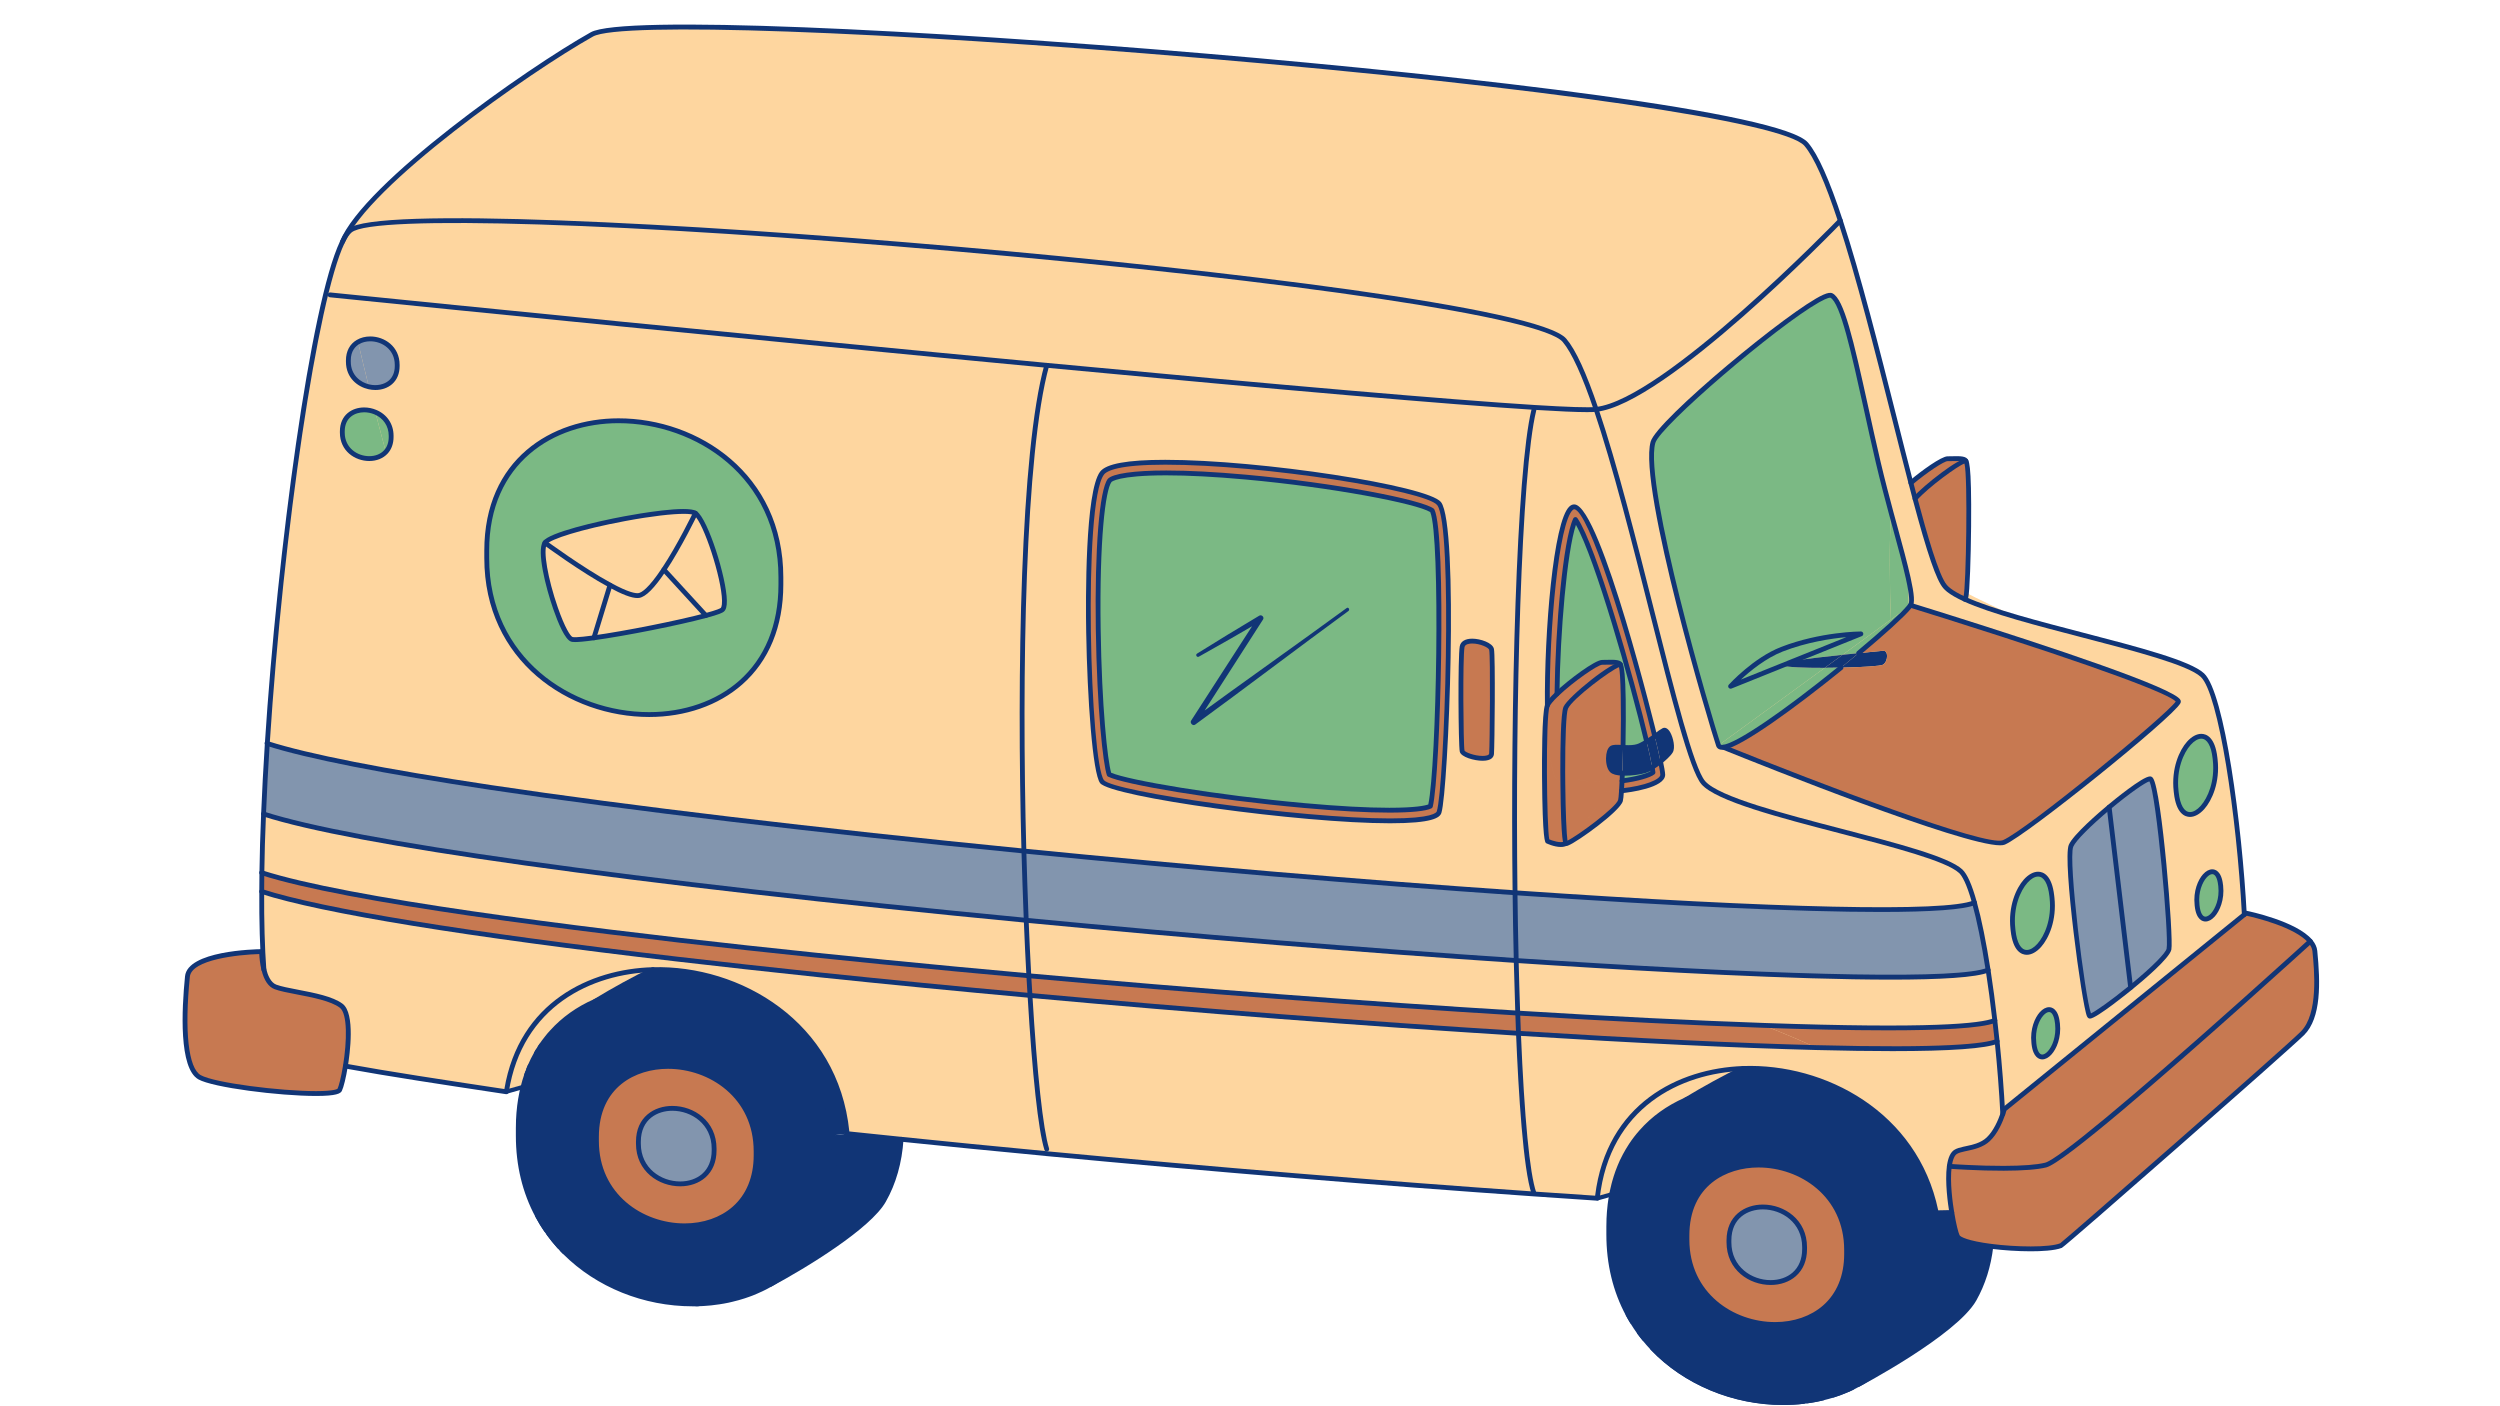<svg xmlns="http://www.w3.org/2000/svg" xmlns:xlink="http://www.w3.org/1999/xlink" width="1920" zoomAndPan="magnify" viewBox="0 0 1440 810" height="1080" preserveAspectRatio="xMidYMid meet" version="1.0"><path fill="#fed69f" d="M 292.207 628.648 L 338.012 615.738 L 383.152 556.707 C 383.152 556.707 282.652 567.871 275.676 586.328 C 268.703 604.793 292.207 628.648 292.207 628.648 Z M 292.207 628.648 " fill-opacity="1" fill-rule="nonzero"/><path fill="#113576" d="M 292.207 629.879 C 291.883 629.879 291.566 629.75 291.332 629.512 C 290.352 628.516 267.359 604.875 274.527 585.895 C 281.684 566.949 378.883 555.941 383.016 555.484 C 383.52 555.434 383.98 555.676 384.227 556.102 C 384.465 556.531 384.43 557.066 384.129 557.457 L 338.988 616.488 C 338.828 616.699 338.602 616.852 338.348 616.926 L 292.543 629.836 C 292.43 629.863 292.32 629.879 292.207 629.879 Z M 380.414 558.258 C 350.812 561.75 282.148 572.68 276.828 586.766 C 270.762 602.82 289.281 623.707 292.586 627.262 L 337.285 614.664 Z M 380.414 558.258 " fill-opacity="1" fill-rule="nonzero"/><path fill="#fed69f" d="M 920.191 690.227 L 965.992 677.312 L 1017.656 607.57 C 1017.656 607.57 910.633 629.449 903.656 647.906 C 896.684 666.367 920.191 690.227 920.191 690.227 Z M 920.191 690.227 " fill-opacity="1" fill-rule="nonzero"/><path fill="#113576" d="M 985.945 649.199 L 965.266 676.242 L 920.574 688.84 C 917.27 685.289 898.785 664.445 904.793 648.395 C 904.129 647.91 903.473 647.398 902.84 646.852 C 902.738 647.059 902.59 647.262 902.512 647.473 C 895.34 666.449 918.336 690.09 919.316 691.086 C 919.551 691.324 919.867 691.453 920.191 691.453 C 920.305 691.453 920.414 691.438 920.527 691.41 L 966.328 678.496 C 966.582 678.426 966.809 678.27 966.973 678.059 L 990.758 646.961 C 989.164 647.742 987.559 648.484 985.945 649.199 Z M 985.945 649.199 " fill-opacity="1" fill-rule="nonzero"/><path fill="#fed69f" d="M 1268.598 388.875 C 1257.844 378.844 1203.164 367.559 1162.934 355.91 C 1151.582 350.859 1140.324 345.613 1129.312 339.828 C 1125.082 337.598 1121.199 335.469 1117.605 333.258 C 1113.633 324.906 1108.668 308.238 1103.059 287.23 C 1101.973 288.457 1101.191 289.488 1100.828 290.324 C 1100.477 291.117 1100.188 292.961 1099.953 295.566 C 1099.953 295.566 1099.953 295.562 1099.953 295.562 C 1100.188 292.961 1100.477 291.121 1100.828 290.328 C 1101.188 289.492 1101.969 288.461 1103.059 287.234 C 1102.277 284.281 1101.469 281.215 1100.66 278.094 L 1100.664 278.09 C 1088.648 232.039 1074.039 169.707 1060.02 127.082 C 1060.02 127.082 1055.07 132.199 1046.984 140.18 C 1055.07 132.199 1060.016 127.082 1060.016 127.082 C 1053.211 106.398 1046.551 90.367 1040.391 83.09 C 1013.02 50.809 375.164 0.629 340.934 19.805 C 306.699 39.012 211.223 105.168 197.172 139.453 C 197.25 139.289 197.332 139.156 197.41 138.996 C 197.332 139.16 197.25 139.293 197.172 139.461 C 197.172 139.484 197.145 139.516 197.145 139.543 C 196.707 140.684 196.598 142.836 196.773 145.84 C 196.598 142.832 196.703 140.684 197.141 139.543 C 181.027 173.359 161.543 311.016 153.957 428.238 C 154.383 428.371 154.863 428.512 155.301 428.648 C 154.184 432.164 153.941 435.852 153.77 439.66 C 153.406 447.777 152.52 455.738 152.555 463.891 C 152.559 465.617 152.508 467.34 152.492 469.062 C 152.27 468.992 152.035 468.922 151.816 468.852 C 151.316 480.59 150.984 491.938 150.844 502.723 C 151.066 502.797 151.32 502.867 151.547 502.941 C 151.445 506.527 151.383 510.109 151.355 513.699 C 151.164 513.637 150.949 513.574 150.758 513.512 C 150.672 530.266 151.062 545.484 152.012 558.531 C 153.074 562.797 155.051 567.09 158.648 568.457 C 166.617 571.492 188.195 572.973 196.559 579.328 C 202.109 583.539 201.078 601.129 198.957 614.062 C 225.637 618.941 262.211 624.406 291.676 628.863 C 298.895 582.227 482.191 590.258 487.93 652.98 C 498.164 654.066 508.531 655.156 519.043 656.215 C 519.043 656.215 519.043 656.211 519.043 656.211 C 546.277 659.027 574.293 661.789 602.672 664.465 L 602.922 661.898 C 602.652 661.035 602.383 660.035 602.117 658.93 C 602.383 660.035 602.656 661.039 602.922 661.898 L 602.672 664.465 L 602.672 664.492 C 697.48 673.469 796.277 681.637 883.504 687.711 C 895.938 688.605 908.121 689.414 920.023 690.195 C 925.484 640.938 963.094 616.879 1004.043 615.43 C 1051.855 613.727 1104.234 642.832 1115.273 698.559 C 1118.449 698.531 1121.434 698.473 1124.223 698.391 C 1122.801 689.777 1121.824 679.156 1122.801 671.797 C 1123.359 667.699 1124.527 664.605 1126.535 663.434 C 1127.762 662.707 1129.434 662.262 1131.328 661.844 C 1133.59 661.344 1136.207 660.867 1138.746 659.977 C 1141.031 659.168 1143.262 658.055 1145.156 656.297 C 1149.48 652.309 1152.293 645.535 1153.605 641.719 C 1153.562 640.898 1153.523 640.176 1153.492 639.496 C 1153.492 639.496 1153.492 639.492 1153.496 639.488 C 1153.531 640.168 1153.566 640.895 1153.609 641.719 C 1154.191 640.02 1154.5 638.902 1154.5 638.902 L 1292.742 526.781 C 1289.895 472.867 1279.555 399.105 1268.598 388.875 Z M 214.668 129.168 C 207.977 130.059 203.523 131.25 201.688 132.77 C 200.855 133.441 200.02 134.488 199.172 135.82 C 200.02 134.488 200.859 133.438 201.688 132.766 C 203.527 131.242 207.977 130.055 214.668 129.16 C 214.668 129.164 214.668 129.168 214.668 129.168 Z M 214.668 129.168 " fill-opacity="1" fill-rule="nonzero"/><path fill="#7bb984" d="M 1279.133 510.332 C 1280.859 526.195 1267.312 537.652 1265.555 521.789 L 1265.5 521.18 C 1263.742 505.316 1277.316 493.859 1279.047 509.723 Z M 1279.133 510.332 " fill-opacity="1" fill-rule="nonzero"/><path fill="#7bb984" d="M 1275.953 437.656 C 1278.855 463.863 1256.441 482.789 1253.543 456.586 L 1253.434 455.582 C 1250.559 429.379 1272.945 410.453 1275.844 436.652 Z M 1275.953 437.656 " fill-opacity="1" fill-rule="nonzero"/><path fill="#7bb984" d="M 1185.129 589.754 C 1186.859 605.617 1173.312 617.074 1171.555 601.211 L 1171.496 600.598 C 1169.738 584.734 1183.316 573.277 1185.047 589.141 Z M 1185.129 589.754 " fill-opacity="1" fill-rule="nonzero"/><path fill="#7bb984" d="M 1181.953 517.078 C 1184.824 543.285 1162.441 562.211 1159.539 536.008 L 1159.43 535.004 C 1156.559 508.773 1178.941 489.875 1181.84 516.074 Z M 1181.953 517.078 " fill-opacity="1" fill-rule="nonzero"/><path fill="#113576" d="M 1146.746 717.875 C 1145.379 729.609 1142.004 739.758 1137.125 748.398 C 1127.703 765.07 1085.414 789.547 1070.277 797.492 C 1092.719 785.34 1108.66 762.285 1108.66 727.492 L 1108.66 722.949 C 1108.66 643.109 1024.723 609.879 970.867 633.602 C 981.488 627.164 993.613 620.527 1004.039 615.426 C 1051.848 613.727 1104.23 642.828 1115.266 698.555 C 1118.445 698.527 1121.43 698.473 1124.215 698.387 C 1125.246 704.801 1126.531 710.121 1127.449 712.074 C 1128.594 714.504 1136.707 716.566 1146.746 717.875 Z M 1146.746 717.875 " fill-opacity="1" fill-rule="nonzero"/><path fill="#113576" d="M 1108.664 722.949 L 1108.664 727.492 C 1108.664 762.285 1092.719 785.34 1070.277 797.492 C 1069.191 798.105 1068.074 798.691 1066.934 799.223 C 1066.32 799.5 1065.707 799.809 1065.066 800.086 C 1064.898 800.168 1064.703 800.254 1064.508 800.336 C 1062.832 801.059 1061.16 801.73 1059.461 802.371 C 1058.262 802.789 1057.062 803.211 1055.84 803.598 C 1054.027 804.184 1052.188 804.688 1050.316 805.133 C 1049.703 805.297 1049.062 805.438 1048.449 805.578 C 1046.555 805.996 1044.66 806.355 1042.734 806.664 C 1042.121 806.75 1041.48 806.859 1040.84 806.941 C 1040.199 807.027 1039.559 807.109 1038.887 807.195 C 1036.965 807.418 1035.016 807.586 1033.062 807.695 C 1004.098 809.371 972.957 798.637 951.887 776.555 C 950.27 774.828 948.68 773.043 947.176 771.176 C 946.172 769.949 945.195 768.695 944.25 767.414 C 942.855 765.461 941.488 763.426 940.207 761.336 C 939.371 759.969 938.562 758.578 937.781 757.129 C 930.785 744.137 926.66 728.719 926.66 711.02 L 926.66 706.477 C 926.66 705.109 926.688 703.742 926.742 702.434 C 926.742 702.293 926.742 702.156 926.742 702.016 C 926.801 700.621 926.883 699.281 926.996 697.945 C 927.105 696.551 927.246 695.184 927.414 693.848 C 927.496 693.039 927.609 692.203 927.75 691.391 C 928.027 689.523 928.332 687.711 928.723 685.957 C 928.973 684.73 929.25 683.559 929.559 682.387 C 929.672 681.859 929.812 681.355 929.977 680.824 C 930.508 678.93 931.094 677.062 931.734 675.277 C 931.793 675.086 931.875 674.887 931.93 674.719 C 932.293 673.773 932.652 672.852 933.02 671.93 C 933.438 670.926 933.883 669.953 934.301 668.977 C 934.355 668.863 934.41 668.781 934.441 668.695 C 934.941 667.641 935.473 666.609 936 665.602 C 936.531 664.598 937.09 663.598 937.676 662.621 C 938.262 661.645 938.848 660.695 939.457 659.75 C 941.301 656.961 943.332 654.34 945.508 651.887 C 949.383 647.512 959.254 640.652 970.875 633.602 C 1024.727 609.883 1108.664 643.109 1108.664 722.949 Z M 1063.645 722.309 L 1063.645 719.996 C 1063.645 660.586 971.676 652.281 971.676 711.688 L 971.676 713.973 C 971.676 773.379 1063.645 781.715 1063.645 722.309 Z M 1063.645 722.309 " fill-opacity="1" fill-rule="nonzero"/><path fill="#7bb984" d="M 1099.438 349.344 C 1099.438 349.539 1099.465 349.707 1099.438 349.902 C 1097.57 352.16 1094.031 355.617 1089.348 359.883 C 1089.289 358.934 1089.234 357.93 1089.18 356.844 Z M 1099.438 349.344 " fill-opacity="1" fill-rule="nonzero"/><path fill="#7bb984" d="M 1099.438 349.344 L 1089.18 356.844 C 1088.398 340.477 1088.176 309.035 1089.262 295.289 C 1093.191 309.785 1096.957 323.141 1099.133 332.953 C 1099.188 338.695 1099.297 344.324 1099.438 349.344 Z M 1099.438 349.344 " fill-opacity="1" fill-rule="nonzero"/><path fill="#7bb984" d="M 1089.348 359.879 L 1089.348 359.906 C 1084.242 364.562 1077.75 370.191 1070.555 376.215 C 1067.684 376.492 1064.562 376.828 1061.328 377.164 L 1089.18 356.84 C 1089.234 357.93 1089.289 358.934 1089.348 359.879 Z M 1089.348 359.879 " fill-opacity="1" fill-rule="nonzero"/><path fill="#7bb984" d="M 1089.18 356.844 L 1061.328 377.164 C 1051.184 378.223 1040.059 379.508 1033.09 380.734 L 1071.867 365.121 C 1071.867 365.121 1049.09 365.121 1026.316 373.988 C 1010.734 380.066 996.824 395.316 996.824 395.316 L 1026.625 383.328 L 1026.652 383.328 C 1029.02 384.332 1039.559 384.723 1051.016 384.695 L 989.852 429.297 C 985.812 417.562 945.027 280.211 952.105 254.789 C 955.453 242.773 1047.059 166.305 1054.887 170.211 C 1063.168 174.363 1070.945 219.719 1081.848 266.273 C 1084.133 275.977 1086.723 285.871 1089.262 295.297 C 1088.176 309.035 1088.398 340.48 1089.18 356.844 Z M 1089.18 356.844 " fill-opacity="1" fill-rule="nonzero"/><path fill="#113576" d="M 1084.637 374.852 C 1087.812 374.43 1087.645 380.926 1084.637 382.852 C 1083.352 383.66 1072.453 384.328 1060.41 384.578 C 1063.895 381.762 1067.297 378.949 1070.555 376.215 C 1078 375.492 1083.688 374.988 1084.637 374.852 Z M 1084.637 374.852 " fill-opacity="1" fill-rule="nonzero"/><path fill="#7bb984" d="M 1071.867 365.121 L 1033.09 380.73 L 1033.031 380.73 C 1028.879 381.484 1026.23 382.207 1026.145 382.852 C 1026.117 383.02 1026.285 383.188 1026.621 383.328 L 996.82 395.312 C 996.82 395.312 1010.73 380.062 1026.312 373.984 C 1049.094 365.121 1071.867 365.121 1071.867 365.121 Z M 1071.867 365.121 " fill-opacity="1" fill-rule="nonzero"/><path fill="#113576" d="M 1070.555 376.215 C 1067.297 378.949 1063.895 381.762 1060.41 384.578 C 1057.316 384.637 1054.109 384.691 1051.016 384.691 L 1061.328 377.164 C 1064.562 376.832 1067.684 376.496 1070.555 376.215 Z M 1070.555 376.215 " fill-opacity="1" fill-rule="nonzero"/><path fill="#113576" d="M 1061.328 377.164 L 1051.016 384.691 C 1039.559 384.719 1029.02 384.328 1026.652 383.324 L 1033.035 380.73 L 1033.09 380.73 C 1040.059 379.508 1051.184 378.223 1061.328 377.164 Z M 1061.328 377.164 " fill-opacity="1" fill-rule="nonzero"/><path fill="#7bb984" d="M 1051.016 384.691 C 1054.109 384.691 1057.316 384.637 1060.41 384.582 C 1033.844 406.129 1002.312 429.184 992.668 430.414 L 992.641 430.414 C 990.828 429.688 989.852 429.297 989.852 429.297 Z M 1051.016 384.691 " fill-opacity="1" fill-rule="nonzero"/><path fill="#113576" d="M 1033.035 380.73 L 1026.652 383.324 L 1026.625 383.324 C 1026.289 383.184 1026.121 383.016 1026.148 382.848 C 1026.23 382.211 1028.879 381.484 1033.035 380.73 Z M 1033.035 380.73 " fill-opacity="1" fill-rule="nonzero"/><path fill="#113576" d="M 958.266 420.707 C 960.832 419.398 964.148 429.656 962.281 432.723 C 961.418 434.172 959.105 436.43 956.457 438.578 C 955.676 434.816 954.562 429.906 953.164 424.195 C 955.312 422.633 957.125 421.293 958.266 420.707 Z M 958.266 420.707 " fill-opacity="1" fill-rule="nonzero"/><path fill="#113576" d="M 956.457 438.578 C 954.922 439.773 953.25 440.945 951.66 441.922 C 951.074 438.52 949.988 433.473 948.512 427.312 C 950.156 426.309 951.719 425.195 953.168 424.191 C 954.562 429.906 955.676 434.812 956.457 438.578 Z M 956.457 438.578 " fill-opacity="1" fill-rule="nonzero"/><path fill="#7bb984" d="M 951.66 441.922 C 951.887 443.121 952.023 444.125 952.105 444.906 C 950.07 446.582 943.105 448.695 934.293 449.785 C 934.375 448.418 934.434 446.941 934.488 445.379 C 938.945 445.574 944.52 444.793 947.535 443.871 C 948.762 443.512 950.184 442.816 951.66 441.922 Z M 951.66 441.922 " fill-opacity="1" fill-rule="nonzero"/><path fill="#113576" d="M 948.512 427.316 C 949.988 433.477 951.074 438.523 951.66 441.922 C 950.184 442.816 948.762 443.512 947.535 443.875 C 944.527 444.797 938.949 445.574 934.488 445.383 C 934.629 440.922 934.766 435.82 934.879 430.523 C 938.059 430.691 941.738 430.801 944.637 429.465 C 945.918 428.848 947.23 428.125 948.512 427.316 Z M 948.512 427.316 " fill-opacity="1" fill-rule="nonzero"/><path fill="#7bb984" d="M 948.512 427.316 C 947.23 428.125 945.918 428.848 944.637 429.461 C 941.738 430.801 938.059 430.688 934.879 430.52 C 935.273 408.777 935.047 383.438 933.402 382.879 C 932.734 380.898 927.215 381.512 922.836 381.512 C 919.578 381.512 905.078 391.883 896.828 399.715 C 897.301 361.355 901.734 311.402 907.449 299.246 C 918.098 314.551 939.871 390.824 948.512 427.316 Z M 948.512 427.316 " fill-opacity="1" fill-rule="nonzero"/><path fill="#113576" d="M 934.879 430.52 C 934.766 435.816 934.629 440.918 934.488 445.379 C 931.867 445.27 929.637 444.82 928.547 443.871 C 927.098 442.59 926.43 439.633 926.457 436.848 L 926.457 436.82 C 926.652 435.566 926.852 434.285 927.016 432.973 C 927.379 431.918 927.883 431.105 928.551 430.773 C 929.805 430.16 932.145 430.383 934.879 430.52 Z M 934.879 430.52 " fill-opacity="1" fill-rule="nonzero"/><path fill="#113576" d="M 927.016 432.973 C 926.852 434.285 926.656 435.566 926.457 436.82 C 926.488 435.43 926.656 434.062 927.016 432.973 Z M 927.016 432.973 " fill-opacity="1" fill-rule="nonzero"/><path fill="#7bb984" d="M 824.934 294.035 C 831.453 307.359 828.777 444.207 823.902 464.363 C 819.777 466.453 800.543 468.461 751.031 463.973 C 699.375 459.316 647.719 450.48 638.883 446.102 C 636.594 439.301 633.223 407.27 632.582 362.109 C 631.828 310.066 635.371 281.715 639.188 276.695 C 641.695 273.824 661.32 269.727 717.492 274.801 C 769.176 279.484 817.965 289.074 824.934 294.035 Z M 824.934 294.035 " fill-opacity="1" fill-rule="nonzero"/><path fill="#113576" d="M 519.039 656.211 C 518.117 670.012 514.551 681.773 508.977 691.559 C 499.859 707.645 460.133 731.031 443.773 739.789 C 465.375 727.41 480.539 704.633 480.539 670.68 L 480.539 666.109 C 480.539 661.926 480.316 657.887 479.871 653.953 L 487.926 652.98 C 498.156 654.066 508.531 655.152 519.039 656.211 Z M 519.039 656.211 " fill-opacity="1" fill-rule="nonzero"/><path fill="#113576" d="M 487.93 652.98 L 479.875 653.953 C 471.844 582.953 393.789 554.293 342.746 576.793 C 353.426 570.27 365.637 563.605 376.09 558.504 C 426.766 557.109 482.184 590.254 487.93 652.98 Z M 487.93 652.98 " fill-opacity="1" fill-rule="nonzero"/><path fill="#113576" d="M 480.539 666.109 L 480.539 670.68 C 480.539 704.637 465.375 727.41 443.773 739.789 C 443.492 739.957 443.215 740.121 442.906 740.262 C 440.957 741.293 439.367 742.105 438.309 742.633 C 438.168 742.715 438.031 742.773 437.863 742.828 C 437.109 743.164 436.387 743.496 435.633 743.832 C 434.797 744.195 433.961 744.555 433.094 744.891 C 432.426 745.141 431.758 745.391 431.059 745.645 C 430.223 745.949 429.414 746.23 428.551 746.508 C 426.266 747.23 423.926 747.898 421.555 748.457 C 420.801 748.652 420.047 748.82 419.297 748.988 C 417.625 749.324 415.926 749.656 414.195 749.91 C 412.605 750.16 411.047 750.355 409.457 750.52 C 408.316 750.633 407.172 750.746 406.027 750.801 C 405.387 750.855 404.746 750.883 404.105 750.91 C 403.602 750.938 403.102 750.969 402.598 750.969 C 402.07 750.992 401.539 751.023 401.008 751.023 C 373.914 751.551 345.449 741.379 325.434 721.418 C 324.875 720.859 324.316 720.273 323.758 719.715 C 323.23 719.129 322.672 718.574 322.141 717.988 C 321.086 716.789 320.055 715.59 319.047 714.367 C 318.043 713.141 317.07 711.859 316.121 710.574 C 315.648 709.906 315.176 709.266 314.73 708.598 C 313.809 707.289 312.945 705.922 312.082 704.527 C 311.242 703.16 310.438 701.738 309.656 700.289 C 302.66 687.297 298.535 671.91 298.535 654.207 L 298.535 649.664 C 298.535 648.297 298.562 646.93 298.617 645.621 C 298.617 645.48 298.617 645.344 298.617 645.203 C 298.676 643.809 298.758 642.469 298.867 641.133 C 298.98 639.738 299.121 638.371 299.289 637.035 C 299.426 635.777 299.621 634.527 299.816 633.297 C 300.039 631.875 300.293 630.48 300.598 629.145 C 300.848 627.918 301.125 626.746 301.434 625.574 C 301.938 623.539 302.52 621.586 303.191 619.664 C 303.387 619.078 303.582 618.492 303.805 617.906 C 304.027 617.266 304.305 616.598 304.559 615.93 C 304.781 615.344 305.031 614.758 305.281 614.172 C 306.395 611.578 307.621 609.125 308.961 606.785 C 309.27 606.227 309.574 605.695 309.906 605.168 C 310.27 604.582 310.633 603.996 310.996 603.41 C 311.246 603.047 311.469 602.688 311.719 602.324 C 312.195 601.598 312.695 600.871 313.227 600.176 C 313.84 599.312 314.508 598.449 315.203 597.613 C 316.039 596.523 316.934 595.492 317.879 594.488 C 322.062 590.113 331.598 583.535 342.746 576.789 C 393.789 554.293 471.844 582.949 479.871 653.949 C 480.316 657.887 480.539 661.926 480.539 666.109 Z M 435.52 665.469 L 435.52 663.184 C 435.52 603.773 343.555 595.441 343.555 654.844 L 343.555 657.16 C 343.555 716.566 435.52 724.871 435.52 665.469 Z M 435.52 665.469 " fill-opacity="1" fill-rule="nonzero"/><path fill="#7bb984" d="M 449.793 332.508 L 449.793 336.746 C 449.793 446.219 280.355 430.887 280.355 321.441 L 280.355 317.176 C 280.355 207.73 449.793 223.059 449.793 332.508 Z M 416.035 351.238 C 421.496 347 407.645 300.754 400.562 295.625 L 400.535 295.625 C 393.312 290.551 318.883 305.16 313.895 312.629 C 308.906 320.098 323.262 366.266 329.367 368.242 C 330.73 368.688 335.469 368.301 342.105 367.379 C 359.781 364.957 390.836 358.793 406.586 354.531 C 411.574 353.191 415.031 352.047 416.035 351.238 Z M 416.035 351.238 " fill-opacity="1" fill-rule="nonzero"/><path fill="#7bb984" d="M 225.301 251.023 L 225.301 251.719 C 225.301 255.453 224.102 258.297 222.234 260.332 C 220.145 252.5 218.109 244.836 216.184 237.391 C 221.23 239.48 225.301 244.137 225.301 251.023 Z M 225.301 251.023 " fill-opacity="1" fill-rule="nonzero"/><path fill="#7bb984" d="M 216.184 237.391 C 218.109 244.832 220.141 252.5 222.234 260.332 C 214.93 268.195 197.172 263.625 197.172 249.18 L 197.172 248.484 C 197.172 237.25 207.988 233.934 216.184 237.391 Z M 216.184 237.391 " fill-opacity="1" fill-rule="nonzero"/><path fill="#8295ae" d="M 1238.516 448.613 C 1236.258 448.336 1225.414 456.113 1214.848 464.922 L 1214.875 464.949 L 1227.254 568.875 C 1238.043 560.094 1248.551 550.363 1249.332 546.742 C 1250.891 539.465 1243.004 449.141 1238.516 448.613 Z M 1238.516 448.613 " fill-opacity="1" fill-rule="nonzero"/><path fill="#8295ae" d="M 1214.848 464.922 C 1204.617 473.48 1194.637 483.012 1192.906 487.168 C 1189.453 495.613 1200.91 584.402 1203.723 585.293 C 1205.145 585.738 1216.324 577.793 1227.25 568.875 L 1214.875 464.949 Z M 1214.848 464.922 " fill-opacity="1" fill-rule="nonzero"/><path fill="#8295ae" d="M 995.875 714.477 L 995.875 715.562 C 995.875 743.723 1039.445 747.652 1039.445 719.496 L 1039.445 718.406 C 1039.445 690.25 995.871 686.32 995.875 714.477 Z M 995.875 714.477 " fill-opacity="1" fill-rule="nonzero"/><path fill="#8295ae" d="M 1137.293 519.922 C 1119.73 527.391 1011.734 523.852 872.656 514.238 C 872.656 514.238 872.656 514.234 872.656 514.234 C 785.684 508.215 686.551 499.793 589.762 490.203 C 589.762 490.203 589.762 490.207 589.762 490.207 C 476.555 479 366.582 466.148 283.035 453.629 C 283.035 453.629 283.035 453.625 283.035 453.625 C 224.211 444.789 178.469 436.094 153.965 428.23 C 153.074 442.117 152.348 455.719 151.816 468.848 C 178.996 477.633 233.051 487.359 302.52 497.117 C 302.52 497.117 448.176 515.742 595.824 530.547 C 713.934 542.391 888.27 553.012 895.656 554.711 C 1027.598 563.16 1128.344 565.863 1145.156 558.727 C 1142.812 543.672 1140.137 530.125 1137.293 519.922 Z M 1137.293 519.922 " fill-opacity="1" fill-rule="nonzero"/><path fill="#8295ae" d="M 367.727 657.633 L 367.727 658.75 C 367.727 686.875 411.324 690.836 411.324 662.68 L 411.324 661.59 C 411.324 633.438 367.723 629.508 367.727 657.633 Z M 367.727 657.633 " fill-opacity="1" fill-rule="nonzero"/><path fill="#8295ae" d="M 228.785 210.852 L 228.785 210.152 C 228.785 197.164 214.426 192.176 206.234 196.996 C 208.102 205.051 210.191 213.691 212.477 222.809 C 220.172 224.594 228.785 220.883 228.785 210.852 Z M 228.785 210.852 " fill-opacity="1" fill-rule="nonzero"/><path fill="#8295ae" d="M 212.477 222.809 C 210.191 213.695 208.102 205.051 206.234 196.996 C 202.941 198.891 200.656 202.402 200.656 207.59 L 200.656 208.312 C 200.656 216.426 206.262 221.414 212.477 222.809 Z M 212.477 222.809 " fill-opacity="1" fill-rule="nonzero"/><path fill="#c77951" d="M 1121.234 355.113 C 1120.844 355.43 1120.445 355.742 1120.043 356.055 C 1120.445 355.742 1120.844 355.43 1121.234 355.113 C 1118.84 354.332 1116.582 353.637 1114.547 353.023 C 1105.82 350.262 1100.441 348.617 1100.441 348.621 C 1100.191 348.98 1099.855 349.426 1099.438 349.902 L 1099.438 349.898 C 1097.57 352.16 1094.031 355.613 1089.348 359.879 L 1089.348 359.906 C 1089.359 360.18 1089.379 360.426 1089.395 360.684 C 1089.395 360.684 1089.391 360.684 1089.391 360.688 C 1089.375 360.426 1089.359 360.18 1089.344 359.906 C 1084.242 364.562 1077.746 370.191 1070.555 376.215 C 1077.996 375.492 1083.684 374.988 1084.633 374.852 C 1087.809 374.43 1087.645 380.926 1084.633 382.852 C 1083.352 383.66 1072.449 384.328 1060.406 384.578 C 1033.84 406.129 1002.312 429.184 992.664 430.41 C 1013.434 438.801 1142.281 490.348 1154.242 485.219 C 1167.258 479.641 1250.977 411.598 1254.684 404.375 C 1257.555 398.824 1163.969 368.578 1121.234 355.113 Z M 1121.234 355.113 " fill-opacity="1" fill-rule="nonzero"/><path fill="#c77951" d="M 1149.031 587.746 C 1137.629 592.57 1087.785 593.156 1015.836 590.621 C 1026.371 594.719 1036.492 598.984 1046.109 603.414 C 1102.395 604.863 1140.582 603.918 1150.34 599.762 C 1149.953 595.75 1149.504 591.734 1149.031 587.746 Z M 1149.031 587.746 " fill-opacity="1" fill-rule="nonzero"/><path fill="#c77951" d="M 1333.352 547.797 C 1333.156 545.793 1332.207 543.926 1330.73 542.199 C 1330.73 542.199 1330.566 542.348 1330.277 542.617 C 1330.277 542.617 1330.277 542.617 1330.277 542.613 C 1330.566 542.348 1330.734 542.195 1330.734 542.195 C 1326.691 537.406 1318.641 533.613 1311.082 530.898 C 1308.113 528.914 1304.645 527.875 1301.152 527.785 C 1296.773 526.59 1293.742 525.973 1293.742 525.973 L 1292.738 526.781 C 1292.75 526.992 1292.758 527.195 1292.766 527.402 C 1292.758 527.191 1292.746 526.988 1292.738 526.777 L 1154.492 638.898 C 1154.492 638.898 1154.188 640.016 1153.602 641.715 C 1153.602 641.719 1153.602 641.719 1153.602 641.719 C 1152.293 645.535 1149.477 652.309 1145.16 656.297 C 1143.266 658.051 1141.035 659.168 1138.746 659.977 C 1138.773 660.031 1138.793 660.094 1138.82 660.152 C 1138.793 660.094 1138.773 660.027 1138.746 659.973 C 1136.207 660.867 1133.586 661.34 1131.328 661.84 C 1129.434 662.258 1127.762 662.707 1126.539 663.43 C 1124.527 664.602 1123.359 667.695 1122.801 671.793 L 1122.828 671.793 C 1122.828 671.793 1123.105 671.812 1123.602 671.848 C 1123.105 671.812 1122.824 671.793 1122.824 671.793 L 1122.801 671.793 C 1121.824 679.148 1122.801 689.77 1124.223 698.387 C 1124.441 698.379 1124.637 698.371 1124.848 698.363 C 1124.848 698.363 1124.848 698.367 1124.848 698.367 C 1124.633 698.371 1124.438 698.383 1124.219 698.387 C 1125.25 704.801 1126.531 710.121 1127.453 712.074 C 1128.598 714.5 1136.707 716.562 1146.746 717.871 C 1146.762 717.738 1146.766 717.598 1146.781 717.465 C 1146.766 717.602 1146.762 717.738 1146.746 717.871 C 1161.547 719.77 1180.504 720.047 1187.137 717.453 C 1188.336 716.98 1315.988 605.418 1326.246 595.156 C 1336.477 584.93 1334.746 561.848 1333.352 547.797 Z M 1333.352 547.797 " fill-opacity="1" fill-rule="nonzero"/><path fill="#c77951" d="M 1132.359 265.602 C 1132.371 265.633 1132.367 265.742 1132.375 265.812 C 1132.367 265.742 1132.371 265.633 1132.359 265.602 C 1131.691 263.621 1126.145 264.234 1121.766 264.234 C 1119.059 264.234 1108.801 271.23 1100.664 278.09 C 1101.469 281.211 1102.281 284.277 1103.059 287.23 C 1103.188 287.09 1103.344 286.934 1103.477 286.785 C 1103.344 286.934 1103.184 287.09 1103.059 287.234 C 1110.059 313.438 1116.051 332.926 1120.371 337.887 C 1120.902 338.5 1121.543 339.113 1122.293 339.699 C 1122.383 339.184 1122.484 338.59 1122.59 337.957 C 1122.484 338.59 1122.387 339.184 1122.293 339.699 L 1122.293 339.727 C 1124.523 341.512 1127.73 343.32 1131.688 345.133 C 1132.023 344.629 1132.246 344.184 1132.359 343.824 C 1133.863 338.277 1135.148 266.547 1132.359 265.602 Z M 1132.359 265.602 " fill-opacity="1" fill-rule="nonzero"/><path fill="#c77951" d="M 971.676 711.684 L 971.676 713.973 C 971.676 773.379 1063.645 781.715 1063.645 722.309 L 1063.645 719.996 C 1063.645 660.59 971.676 652.281 971.676 711.684 Z M 1039.445 719.492 C 1039.445 747.648 995.871 743.719 995.875 715.562 L 995.875 714.473 C 995.875 686.316 1039.445 690.25 1039.445 718.406 Z M 1039.445 719.492 " fill-opacity="1" fill-rule="nonzero"/><path fill="#c77951" d="M 1046.105 603.414 C 1036.492 598.984 1026.371 594.719 1015.832 590.621 C 974.801 589.195 926.602 586.77 874.219 583.539 C 787.215 578.211 688.754 570.711 592.605 562.043 C 592.828 565.891 593.023 569.656 593.273 573.359 C 689.309 582.145 787.688 589.754 874.633 595.191 C 940.285 599.316 999.441 602.215 1046.105 603.414 Z M 1046.105 603.414 " fill-opacity="1" fill-rule="nonzero"/><path fill="#c77951" d="M 891.305 406.27 C 892.004 404.707 894.066 402.367 896.824 399.719 C 897.297 361.359 901.73 311.402 907.445 299.25 C 918.094 314.555 939.867 390.824 948.508 427.316 C 950.156 426.312 951.715 425.195 953.164 424.191 C 942.852 381.484 917.789 292.922 906.891 291.949 C 897.328 291.082 890.832 359.379 891.277 406.355 C 891.277 406.328 891.305 406.297 891.305 406.27 Z M 891.305 406.27 " fill-opacity="1" fill-rule="nonzero"/><path fill="#c77951" d="M 901.871 485.855 C 901.062 485.355 900.367 469.16 900.199 451.598 C 898.758 450.781 897.543 449.828 896.605 448.75 C 897.543 449.828 898.762 450.781 900.203 451.598 C 900.371 469.156 901.066 485.355 901.871 485.855 C 902.285 485.633 902.91 485.105 903.684 484.352 C 902.906 485.109 902.285 485.637 901.871 485.855 C 903.602 486.891 931.895 466.625 933.402 461.105 C 933.598 460.352 933.82 458.371 933.988 455.5 C 933.988 455.5 933.988 455.496 933.988 455.496 C 946.785 454.16 957.711 450.562 957.738 446.27 C 957.738 445.238 957.293 442.535 956.457 438.578 C 954.922 439.773 953.25 440.945 951.664 441.922 C 951.887 443.121 952.027 444.125 952.109 444.902 C 950.074 446.574 943.105 448.695 934.297 449.781 C 934.379 448.418 934.434 446.941 934.488 445.379 C 931.867 445.27 929.637 444.824 928.551 443.875 C 927.102 442.594 926.434 439.641 926.461 436.852 C 925.707 441.98 925.012 446.664 924.426 450.453 C 924.094 452.656 923.785 454.551 923.535 456.027 C 926.43 456.027 929.324 455.883 932.168 455.641 C 929.328 455.883 926.43 456.027 923.535 456.031 C 923.535 456.031 923.535 456.027 923.535 456.027 C 923.785 454.551 924.09 452.656 924.426 450.453 C 921.664 450.48 918.82 450.398 916.004 450.145 C 909.254 449.52 904.836 448.105 902.391 446.672 C 904.836 448.105 909.25 449.516 916.004 450.145 C 918.82 450.395 921.664 450.48 924.422 450.453 C 925.008 446.66 925.707 441.977 926.457 436.848 L 926.457 436.82 C 926.488 435.43 926.656 434.062 927.016 432.973 C 927.379 431.914 927.883 431.105 928.551 430.773 C 929.805 430.16 932.145 430.379 934.879 430.52 C 935.27 408.777 935.047 383.438 933.402 382.879 C 932.73 380.898 927.215 381.512 922.84 381.512 C 919.574 381.512 905.078 391.883 896.828 399.715 C 896.828 399.719 896.828 399.719 896.828 399.719 C 894.07 402.367 892.008 404.711 891.309 406.27 C 891.309 406.297 891.281 406.328 891.281 406.355 C 891.477 427.707 893.121 444.656 896.523 448.668 C 896.523 448.668 896.52 448.668 896.52 448.668 C 893.121 444.652 891.473 427.703 891.281 406.352 C 888.52 413.016 889.578 483.461 891.309 484.492 C 892.059 484.938 898.582 487.641 901.871 485.855 Z M 908.023 479.633 C 907.988 479.672 907.961 479.707 907.926 479.746 C 907.961 479.707 907.988 479.672 908.023 479.633 Z M 921.078 462.832 C 918.387 466.875 913.129 473.641 908.703 478.836 C 913.129 473.645 918.383 466.875 921.078 462.832 Z M 933.434 383.406 C 933.371 387.207 930.41 409.336 927.613 428.844 C 930.41 409.336 933.371 387.203 933.434 383.406 Z M 898.832 440.066 C 898.688 439.371 898.555 438.609 898.426 437.812 C 898.555 438.609 898.688 439.371 898.832 440.066 Z M 898.832 440.066 " fill-opacity="1" fill-rule="nonzero"/><path fill="#c77951" d="M 859.137 434.172 C 859.559 428.934 859.977 377.945 859.137 374.043 C 858.301 370.141 843.332 366.375 842.191 372.508 C 841.047 378.641 841.52 429.574 842.191 432.641 C 842.855 435.734 858.719 439.414 859.137 434.172 Z M 859.137 434.172 " fill-opacity="1" fill-rule="nonzero"/><path fill="#c77951" d="M 828.918 467.793 C 833.688 452.656 838.453 302.262 828.918 290.078 C 819.383 277.867 647.887 255.258 634.785 272.516 C 621.711 289.742 627.23 440.641 634.785 450.23 C 642.367 459.848 824.152 482.961 828.918 467.793 Z M 639.188 276.695 C 641.699 273.824 661.32 269.727 717.492 274.801 C 769.176 279.484 817.961 289.074 824.934 294.035 C 831.453 307.359 828.777 444.207 823.902 464.363 C 819.777 466.453 800.543 468.461 751.031 463.973 C 699.375 459.316 647.719 450.48 638.883 446.102 C 636.594 439.301 633.223 407.273 632.582 362.109 C 631.828 310.066 635.367 281.715 639.188 276.695 Z M 639.188 276.695 " fill-opacity="1" fill-rule="nonzero"/><path fill="#c77951" d="M 430.473 545.961 C 300.762 531.797 193.188 516.355 150.84 502.723 C 150.785 506.402 150.758 509.973 150.758 513.512 C 188.504 525.691 278.402 539.41 389.688 552.398 C 415.977 555.465 443.465 558.504 471.73 561.484 C 511.094 565.609 551.961 569.598 593.273 573.359 C 593.023 569.656 592.828 565.891 592.605 562.043 C 536.879 557.027 481.934 551.59 430.473 545.961 Z M 397.105 549.918 C 407.727 547.492 418.988 546.934 430.223 548.133 C 418.988 546.934 407.727 547.492 397.105 549.918 Z M 397.105 549.918 " fill-opacity="1" fill-rule="nonzero"/><path fill="#c77951" d="M 343.555 654.848 L 343.555 657.16 C 343.555 716.566 435.52 724.875 435.52 665.469 L 435.52 663.184 C 435.52 603.777 343.555 595.441 343.555 654.848 Z M 411.324 662.68 C 411.324 690.836 367.723 686.879 367.727 658.75 L 367.727 657.633 C 367.727 629.504 411.324 633.434 411.324 661.59 Z M 411.324 662.68 " fill-opacity="1" fill-rule="nonzero"/><path fill="#c77951" d="M 196.559 579.328 C 188.195 572.973 166.617 571.496 158.645 568.457 C 155.047 567.09 153.066 562.797 152.008 558.531 C 152.113 560 152.238 561.391 152.359 562.793 C 152.242 561.391 152.113 560 152.012 558.535 C 150.73 553.461 150.703 548.359 150.703 548.109 C 150.703 548.109 109.359 548.664 107.969 562.465 C 106.57 576.293 103.785 614.121 114.91 620.477 C 126.059 626.832 192.852 633.328 195.641 627.777 C 196.559 625.91 197.898 620.586 198.957 614.062 C 201.074 601.125 202.105 583.535 196.559 579.328 Z M 196.559 579.328 " fill-opacity="1" fill-rule="nonzero"/><path fill="#113576" d="M 1100.664 279.484 C 1100.266 279.484 1099.871 279.312 1099.594 278.988 C 1099.102 278.402 1099.176 277.52 1099.766 277.023 C 1106.754 271.137 1118.203 262.844 1121.766 262.844 C 1122.59 262.844 1123.457 262.82 1124.328 262.801 C 1128.887 262.688 1132.805 262.586 1133.676 265.156 C 1133.926 265.887 1133.531 266.68 1132.805 266.926 C 1132.078 267.172 1131.281 266.777 1131.035 266.051 C 1130.469 265.434 1126.52 265.531 1124.395 265.59 C 1123.504 265.609 1122.613 265.633 1121.762 265.633 C 1119.883 265.633 1110.449 271.668 1101.559 279.16 C 1101.301 279.375 1100.984 279.484 1100.664 279.484 Z M 1100.664 279.484 " fill-opacity="1" fill-rule="nonzero"/><path fill="#113576" d="M 1131.688 346.527 C 1131.422 346.527 1131.152 346.453 1130.918 346.293 C 1130.277 345.867 1130.102 345.004 1130.531 344.363 C 1130.863 343.863 1130.984 343.555 1131.027 343.414 C 1132.457 338.145 1133.562 274.578 1131.531 267.004 C 1127.957 268.145 1110.918 280.477 1104.102 288.16 C 1103.59 288.734 1102.711 288.785 1102.133 288.277 C 1101.562 287.77 1101.504 286.887 1102.016 286.309 C 1107.953 279.617 1129.066 263 1132.812 264.285 C 1134.02 264.695 1135.684 265.262 1135.359 303 C 1135.207 320.805 1134.543 341.078 1133.699 344.191 C 1133.531 344.738 1133.246 345.301 1132.844 345.906 C 1132.578 346.309 1132.141 346.527 1131.688 346.527 Z M 1131.688 346.527 " fill-opacity="1" fill-rule="nonzero"/><path fill="#113576" d="M 970.867 634.996 C 970.398 634.996 969.941 634.758 969.68 634.324 C 969.281 633.668 969.492 632.809 970.148 632.41 C 980.738 625.988 992.867 619.344 1003.43 614.176 C 1004.109 613.84 1004.953 614.121 1005.293 614.816 C 1005.633 615.508 1005.348 616.344 1004.656 616.68 C 994.164 621.812 982.117 628.418 971.594 634.797 C 971.367 634.934 971.117 634.996 970.867 634.996 Z M 970.867 634.996 " fill-opacity="1" fill-rule="nonzero"/><path fill="#113576" d="M 1070.277 798.887 C 1069.777 798.887 1069.293 798.617 1069.043 798.141 C 1068.684 797.461 1068.945 796.617 1069.629 796.258 C 1084.992 788.195 1126.848 763.758 1135.914 747.715 C 1140.891 738.898 1144.07 728.805 1145.359 717.715 C 1145.449 716.949 1146.156 716.395 1146.906 716.492 C 1147.668 716.582 1148.215 717.273 1148.129 718.039 C 1146.793 729.5 1143.504 739.945 1138.34 749.09 C 1127.012 769.129 1071.48 798.438 1070.922 798.73 C 1070.715 798.836 1070.496 798.887 1070.277 798.887 Z M 1070.277 798.887 " fill-opacity="1" fill-rule="nonzero"/><path fill="#113576" d="M 1065.066 801.48 C 1064.535 801.48 1064.031 801.176 1063.797 800.66 C 1063.48 799.961 1063.789 799.133 1064.488 798.816 L 1065.438 798.398 C 1065.664 798.305 1065.844 798.211 1066.035 798.113 L 1066.316 797.973 C 1067 797.629 1067.836 797.91 1068.184 798.602 C 1068.523 799.289 1068.242 800.129 1067.551 800.469 L 1067.297 800.602 C 1067.023 800.738 1066.77 800.867 1066.531 800.961 L 1065.641 801.355 C 1065.453 801.438 1065.262 801.48 1065.066 801.48 Z M 1065.066 801.48 " fill-opacity="1" fill-rule="nonzero"/><path fill="#113576" d="M 1055.836 804.992 C 1055.234 804.992 1054.68 804.598 1054.5 803.992 C 1054.281 803.254 1054.703 802.477 1055.441 802.262 C 1056.641 801.91 1057.809 801.5 1058.977 801.066 C 1060.73 800.434 1062.348 799.781 1063.938 799.066 C 1064.637 798.75 1065.469 799.062 1065.781 799.766 C 1066.094 800.469 1065.781 801.293 1065.082 801.609 C 1063.426 802.352 1061.742 803.031 1059.934 803.684 C 1058.719 804.137 1057.488 804.566 1056.23 804.938 C 1056.102 804.973 1055.969 804.992 1055.836 804.992 Z M 1055.836 804.992 " fill-opacity="1" fill-rule="nonzero"/><path fill="#113576" d="M 1040.934 808.324 C 1040.238 808.324 1039.598 807.82 1039.504 807.121 C 1039.406 806.355 1039.895 805.664 1040.656 805.562 C 1040.656 805.562 1040.754 805.547 1040.758 805.547 C 1041.34 805.473 1041.926 805.395 1042.484 805.293 C 1044.457 805.004 1046.34 804.648 1048.125 804.219 C 1048.801 804.102 1049.367 803.945 1049.93 803.789 L 1050.684 806.477 C 1050.012 806.656 1049.367 806.832 1048.688 806.949 C 1046.902 807.379 1044.938 807.754 1042.934 808.043 C 1042.379 808.145 1041.746 808.23 1041.117 808.312 C 1041.055 808.32 1040.992 808.324 1040.934 808.324 Z M 1040.934 808.324 " fill-opacity="1" fill-rule="nonzero"/><path fill="#113576" d="M 1026.887 809.27 C 998.113 809.27 970.066 797.652 950.875 777.52 C 950.344 776.961 950.363 776.082 950.922 775.551 C 951.48 775.02 952.359 775.039 952.895 775.598 C 972.91 796.594 1002.82 808.051 1032.98 806.305 C 1034.914 806.223 1036.836 806.059 1038.707 805.812 C 1039.457 805.703 1040.172 806.25 1040.27 807.016 C 1040.371 807.777 1039.832 808.477 1039.066 808.574 C 1037.117 808.828 1035.113 809.004 1033.121 809.086 C 1031.043 809.211 1028.961 809.27 1026.887 809.27 Z M 1026.887 809.27 " fill-opacity="1" fill-rule="nonzero"/><path fill="#113576" d="M 947.176 772.57 C 946.777 772.57 946.383 772.402 946.105 772.074 C 945.055 770.82 944.047 769.527 943.109 768.227 C 942.664 767.602 942.805 766.73 943.43 766.281 C 944.055 765.836 944.922 765.973 945.375 766.602 C 946.273 767.855 947.23 769.086 948.242 770.281 C 948.734 770.871 948.66 771.754 948.07 772.246 C 947.812 772.465 947.492 772.57 947.176 772.57 Z M 947.176 772.57 " fill-opacity="1" fill-rule="nonzero"/><path fill="#113576" d="M 940.203 762.73 C 939.742 762.73 939.293 762.5 939.027 762.082 C 938.105 760.629 937.289 759.219 936.539 757.766 C 936.184 757.082 936.453 756.242 937.137 755.891 C 937.82 755.539 938.656 755.801 939.016 756.484 C 939.73 757.859 940.504 759.203 941.379 760.586 C 941.793 761.238 941.602 762.098 940.949 762.512 C 940.719 762.66 940.461 762.73 940.203 762.73 Z M 940.203 762.73 " fill-opacity="1" fill-rule="nonzero"/><path fill="#113576" d="M 342.746 578.184 C 342.273 578.184 341.816 577.949 341.555 577.52 C 341.152 576.859 341.359 576.004 342.016 575.602 C 352.469 569.215 364.664 562.523 375.473 557.25 C 376.168 556.91 377 557.199 377.336 557.891 C 377.672 558.582 377.387 559.414 376.695 559.754 C 365.961 564.992 353.852 571.637 343.473 577.977 C 343.246 578.121 342.992 578.184 342.746 578.184 Z M 342.746 578.184 " fill-opacity="1" fill-rule="nonzero"/><path fill="#113576" d="M 443.773 741.18 C 443.273 741.18 442.793 740.914 442.543 740.445 C 442.176 739.766 442.434 738.922 443.113 738.559 C 463.168 727.828 499.352 705.715 507.762 690.875 C 513.449 680.891 516.773 669.199 517.645 656.121 C 517.699 655.352 518.371 654.805 519.129 654.82 C 519.898 654.871 520.48 655.535 520.43 656.305 C 519.527 669.809 516.082 681.902 510.188 692.25 C 501.465 707.645 464.746 730.148 444.426 741.016 C 444.219 741.129 443.992 741.18 443.773 741.18 Z M 443.773 741.18 " fill-opacity="1" fill-rule="nonzero"/><path fill="#113576" d="M 401.008 752.418 C 400.238 752.418 399.613 751.793 399.613 751.023 C 399.613 750.254 400.238 749.629 401.008 749.629 C 401.492 749.629 401.969 749.602 402.453 749.582 L 402.668 752.363 C 402.066 752.391 401.539 752.418 401.008 752.418 Z M 401.008 752.418 " fill-opacity="1" fill-rule="nonzero"/><path fill="#113576" d="M 324.449 722.402 C 323.832 721.785 323.293 721.246 322.75 720.676 C 322.219 720.117 322.242 719.238 322.801 718.703 C 323.355 718.176 324.238 718.199 324.77 718.754 C 325.297 719.305 325.82 719.828 326.348 720.355 Z M 324.449 722.402 " fill-opacity="1" fill-rule="nonzero"/><path fill="#113576" d="M 322.145 719.383 C 321.758 719.383 321.379 719.223 321.098 718.91 C 320.027 717.699 318.984 716.488 317.969 715.246 C 316.953 714.004 315.965 712.703 315.004 711.402 C 314.543 710.781 314.676 709.91 315.293 709.453 C 315.914 708.992 316.785 709.125 317.242 709.742 C 318.176 711.008 319.137 712.27 320.125 713.48 C 321.121 714.695 322.141 715.879 323.188 717.066 C 323.699 717.641 323.645 718.523 323.066 719.035 C 322.801 719.27 322.473 719.383 322.145 719.383 Z M 322.145 719.383 " fill-opacity="1" fill-rule="nonzero"/><path fill="#113576" d="M 314.73 709.988 C 314.289 709.988 313.859 709.781 313.586 709.395 C 312.648 708.059 311.734 706.664 310.883 705.242 C 310.039 703.863 309.219 702.422 308.426 700.945 C 308.062 700.27 308.316 699.422 308.996 699.059 C 309.668 698.695 310.52 698.949 310.883 699.629 C 311.648 701.055 312.445 702.453 313.266 703.797 C 314.094 705.172 314.969 706.512 315.867 707.793 C 316.309 708.426 316.156 709.293 315.527 709.734 C 315.285 709.906 315.004 709.988 314.73 709.988 Z M 314.73 709.988 " fill-opacity="1" fill-rule="nonzero"/><path fill="#113576" d="M 303.188 621.059 C 303.051 621.059 302.906 621.039 302.766 620.992 C 302.035 620.762 301.629 619.977 301.863 619.242 C 302.07 618.594 302.273 617.98 302.508 617.391 C 302.793 616.676 303.605 616.32 304.32 616.613 C 305.035 616.902 305.383 617.711 305.098 618.426 C 304.887 618.949 304.703 619.508 304.52 620.086 C 304.328 620.68 303.777 621.059 303.188 621.059 Z M 303.188 621.059 " fill-opacity="1" fill-rule="nonzero"/><path fill="#113576" d="M 304.555 617.324 C 304.391 617.324 304.223 617.293 304.059 617.234 C 303.34 616.961 302.98 616.152 303.254 615.434 C 303.48 614.828 303.742 614.227 304 613.621 C 304.305 612.914 305.125 612.59 305.832 612.891 C 306.539 613.195 306.867 614.016 306.559 614.723 C 306.312 615.289 306.074 615.855 305.855 616.422 C 305.645 616.984 305.117 617.324 304.555 617.324 Z M 304.555 617.324 " fill-opacity="1" fill-rule="nonzero"/><path fill="#113576" d="M 308.957 608.18 C 308.75 608.18 308.535 608.133 308.336 608.031 C 307.648 607.688 307.367 606.852 307.715 606.164 C 308.012 605.57 308.363 605.004 308.723 604.438 C 309.137 603.785 310 603.586 310.648 603.996 C 311.301 604.406 311.5 605.262 311.09 605.914 L 311.082 605.922 C 310.777 606.41 310.465 606.898 310.207 607.41 C 309.961 607.898 309.469 608.18 308.957 608.18 Z M 308.957 608.18 " fill-opacity="1" fill-rule="nonzero"/><path fill="#113576" d="M 310.992 604.809 C 310.742 604.809 310.488 604.742 310.262 604.602 C 309.605 604.199 309.402 603.34 309.809 602.684 C 310.043 602.301 310.309 601.918 310.57 601.535 C 311.012 600.902 311.875 600.742 312.512 601.184 C 313.145 601.621 313.301 602.488 312.863 603.121 C 312.625 603.465 312.387 603.809 312.18 604.145 C 311.914 604.57 311.461 604.809 310.992 604.809 Z M 310.992 604.809 " fill-opacity="1" fill-rule="nonzero"/><path fill="#113576" d="M 1292.738 528.176 C 1292 528.176 1291.383 527.598 1291.348 526.855 C 1288.328 469.727 1277.855 399.43 1267.645 389.895 C 1260.25 382.996 1229.398 374.977 1199.566 367.227 C 1173.539 360.457 1146.617 353.461 1131.113 346.406 C 1126.922 344.488 1123.664 342.609 1121.422 340.816 C 1121.363 340.766 1121.301 340.711 1121.25 340.652 C 1120.523 340.066 1119.871 339.445 1119.316 338.797 C 1115.344 334.238 1110.078 318.926 1101.715 287.598 C 1100.934 284.637 1100.125 281.566 1099.312 278.441 C 1096.23 266.625 1092.977 253.734 1089.605 240.379 C 1079.992 202.309 1069.102 159.16 1058.691 127.52 C 1051.223 104.801 1044.887 90.562 1039.324 83.996 C 1027.809 70.41 888.672 50.137 693.113 33.543 C 508.023 17.84 356.906 12.461 341.609 21.027 C 304.949 41.602 212.023 106.883 198.457 139.988 C 198.164 140.703 197.352 141.043 196.641 140.75 C 195.926 140.457 195.586 139.645 195.875 138.934 C 209.691 105.23 303.336 39.305 340.254 18.594 C 358.355 8.453 531.59 17.043 693.355 30.762 C 851.965 44.223 1026.711 64.797 1041.461 82.191 C 1047.258 89.039 1053.762 103.578 1061.344 126.645 C 1071.785 158.383 1082.691 201.578 1092.312 239.691 C 1095.68 253.039 1098.934 265.926 1102.016 277.738 C 1102.82 280.863 1103.629 283.926 1104.41 286.879 C 1109.887 307.395 1116.773 331.633 1121.426 336.973 C 1121.914 337.543 1122.496 338.086 1123.152 338.598 C 1123.223 338.652 1123.285 338.711 1123.34 338.773 C 1125.398 340.383 1128.402 342.094 1132.27 343.863 C 1147.551 350.816 1174.348 357.785 1200.27 364.523 C 1231.828 372.727 1261.633 380.473 1269.547 387.852 C 1281.391 398.914 1291.434 475.602 1294.129 526.707 C 1294.172 527.473 1293.578 528.133 1292.812 528.172 C 1292.785 528.172 1292.762 528.176 1292.738 528.176 Z M 1292.738 528.176 " fill-opacity="1" fill-rule="nonzero"/><path fill="#113576" d="M 1153.602 643.109 C 1152.863 643.109 1152.246 642.531 1152.211 641.785 C 1151.539 628.645 1150.414 614.16 1148.953 599.902 C 1148.562 595.891 1148.117 591.887 1147.645 587.91 C 1146.508 577.973 1145.207 568.223 1143.777 558.938 C 1141.344 543.301 1138.637 529.938 1135.949 520.293 C 1132.711 508.641 1130.055 504.359 1128.398 502.82 C 1121.004 495.918 1090.152 487.898 1060.32 480.148 C 1025.012 470.969 988.5 461.477 980.047 451.73 C 973.188 443.801 962.578 401.762 950.297 353.082 C 940.262 313.289 928.879 268.191 918.062 236.246 C 911.309 216.254 905.258 203.023 900.082 196.918 C 888.301 183.02 748.273 162.113 551.645 144.895 C 361.738 128.262 214.938 123.617 202.578 133.84 C 201.312 134.867 199.938 136.926 198.469 139.973 C 198.453 140.031 198.43 140.086 198.402 140.141 C 183.094 172.262 163.383 304.238 155.355 428.324 C 154.449 442.438 153.727 456.094 153.207 468.91 C 152.699 480.875 152.367 492.258 152.234 502.742 C 152.176 506.418 152.148 509.98 152.148 513.512 C 152.062 530.73 152.488 545.84 153.398 558.43 C 153.457 559.199 152.879 559.867 152.109 559.922 C 151.363 559.996 150.676 559.402 150.617 558.633 C 149.699 545.973 149.273 530.785 149.359 513.504 C 149.359 509.965 149.387 506.387 149.441 502.699 C 149.578 492.191 149.906 480.781 150.418 468.789 C 150.938 455.957 151.66 442.281 152.566 428.145 C 159.73 317.422 178.82 174.906 195.84 139.027 C 195.859 138.969 195.883 138.914 195.91 138.855 C 197.594 135.34 199.195 132.992 200.805 131.688 C 216.055 119.07 393.484 128.25 551.883 142.121 C 704.059 155.449 887.117 177.324 902.207 195.121 C 907.684 201.582 913.73 214.742 920.695 235.355 C 931.551 267.402 942.945 312.559 952.996 352.398 C 964.68 398.723 975.723 442.477 982.148 449.902 C 990.035 458.996 1027.746 468.797 1061.02 477.445 C 1092.578 485.648 1122.379 493.398 1130.297 500.777 C 1133.125 503.406 1135.852 509.547 1138.633 519.547 C 1141.348 529.293 1144.078 542.766 1146.531 558.512 C 1147.969 567.836 1149.273 577.617 1150.41 587.586 C 1150.883 591.574 1151.332 595.598 1151.727 599.621 C 1153.188 613.922 1154.316 628.453 1154.988 641.645 C 1155.031 642.41 1154.438 643.066 1153.672 643.109 C 1153.648 643.109 1153.625 643.109 1153.602 643.109 Z M 1153.602 643.109 " fill-opacity="1" fill-rule="nonzero"/><path fill="#113576" d="M 1115.273 699.949 C 1114.609 699.949 1114.035 699.48 1113.906 698.828 C 1102.812 642.82 1050.266 615.23 1004.09 616.82 C 967.918 618.102 927.203 638.09 921.406 690.348 C 921.328 691.086 920.68 691.613 919.934 691.586 C 908.023 690.809 895.84 689.996 883.402 689.105 C 796.586 683.055 696.84 674.809 602.539 665.883 C 602.445 665.875 602.352 665.855 602.266 665.828 C 573.469 663.113 545.422 660.344 518.898 657.602 C 508.391 656.543 498.02 655.453 487.785 654.367 C 487.121 654.297 486.605 653.77 486.543 653.105 C 480.836 590.75 425.438 558.453 376.129 559.898 C 341 560.824 300.73 579.488 293.055 629.078 C 292.938 629.836 292.23 630.355 291.469 630.242 L 284.906 629.25 C 256.105 624.898 223.461 619.961 198.707 615.434 C 197.949 615.297 197.449 614.57 197.59 613.812 C 197.727 613.055 198.453 612.551 199.211 612.691 C 223.918 617.211 256.539 622.145 285.324 626.496 L 290.523 627.281 C 298.988 577.023 340.129 558.062 376.055 557.113 C 426.223 555.758 482.781 588.41 489.211 651.715 C 499.074 652.762 509.062 653.809 519.184 654.828 C 545.789 657.578 573.922 660.355 602.805 663.082 C 602.902 663.09 602.996 663.109 603.082 663.137 C 697.281 672.051 796.891 680.285 883.605 686.328 C 895.578 687.184 907.316 687.965 918.797 688.719 C 925.324 635.684 966.969 615.352 1003.996 614.039 C 1051.059 612.355 1104.535 640.383 1116.41 697.152 C 1119.152 697.125 1121.742 697.074 1124.184 696.996 C 1124.957 696.988 1125.594 697.578 1125.621 698.348 C 1125.641 699.117 1125.035 699.758 1124.266 699.781 C 1121.469 699.867 1118.473 699.922 1115.289 699.949 C 1115.281 699.949 1115.273 699.949 1115.273 699.949 Z M 1115.273 699.949 " fill-opacity="1" fill-rule="nonzero"/><path fill="#113576" d="M 914.125 237.383 C 907.945 237.383 897.828 236.941 883.527 236.051 C 835.031 232.996 740.578 224.844 602.793 211.82 C 434.52 195.926 252.277 177.543 200.43 172.289 C 193.633 171.594 189.98 171.23 189.98 171.23 C 189.215 171.156 188.656 170.473 188.73 169.707 C 188.809 168.941 189.508 168.402 190.254 168.457 C 190.254 168.457 193.906 168.82 200.711 169.516 C 252.555 174.77 434.789 193.148 603.047 209.043 C 740.809 222.062 835.23 230.215 883.695 233.266 C 903.074 234.473 915.031 234.855 919.23 234.41 C 958.086 230.25 1058.008 127.152 1059.012 126.109 C 1059.547 125.555 1060.43 125.539 1060.984 126.074 C 1061.539 126.609 1061.555 127.492 1061.016 128.047 C 1056.887 132.328 959.379 232.914 919.523 237.184 C 918.301 237.316 916.504 237.383 914.125 237.383 Z M 914.125 237.383 " fill-opacity="1" fill-rule="nonzero"/><path fill="#113576" d="M 883.531 688.66 C 882.949 688.66 882.41 688.297 882.215 687.719 C 877.363 673.555 874.66 629.617 873.242 595.242 L 872.824 583.586 C 872.492 573.848 872.184 563.723 871.934 553.293 C 871.906 551.949 871.879 550.824 871.879 549.723 C 871.613 538.82 871.414 527.207 871.266 514.25 C 869.98 406.012 873.367 271.617 882.18 235.746 C 882.359 235 883.109 234.535 883.863 234.723 C 884.613 234.906 885.07 235.66 884.887 236.41 C 876.129 272.062 872.77 406.152 874.055 514.219 C 874.203 527.164 874.402 538.766 874.668 549.688 C 874.668 550.801 874.695 551.902 874.719 552.992 C 874.973 563.648 875.281 573.762 875.613 583.488 L 876.031 595.137 C 878.047 644.152 881.094 675.855 884.852 686.812 C 885.102 687.539 884.715 688.332 883.984 688.586 C 883.832 688.637 883.68 688.66 883.531 688.66 Z M 883.531 688.66 " fill-opacity="1" fill-rule="nonzero"/><path fill="#113576" d="M 602.922 663.293 C 602.328 663.293 601.777 662.91 601.59 662.316 C 598.051 651.008 594.605 619.445 591.883 573.445 C 591.703 570.797 591.551 568.109 591.398 565.379 L 591.215 562.125 C 590.668 552.102 590.16 541.344 589.707 530.152 C 589.43 523.348 589.18 516.402 588.957 509.316 C 588.73 503.047 588.539 496.688 588.371 490.242 C 585.656 387.812 587.699 260.418 601.578 210.062 C 601.785 209.32 602.551 208.883 603.293 209.09 C 604.035 209.293 604.469 210.062 604.266 210.805 C 590.469 260.863 588.449 387.941 591.156 490.172 C 591.324 496.605 591.52 502.957 591.738 509.227 C 591.965 516.309 592.211 523.246 592.492 530.043 C 592.941 541.223 593.449 551.965 593.996 561.969 L 594.18 565.223 C 594.332 567.941 594.484 570.621 594.664 573.27 C 597.332 618.398 600.828 650.547 604.25 661.484 C 604.48 662.219 604.074 663 603.336 663.23 C 603.199 663.273 603.059 663.293 602.922 663.293 Z M 602.922 663.293 " fill-opacity="1" fill-rule="nonzero"/><path fill="#113576" d="M 216.211 224.637 C 214.859 224.637 213.5 224.477 212.16 224.172 C 206.215 222.836 199.262 217.883 199.262 208.316 L 199.262 207.59 C 199.262 202.312 201.488 198.121 205.535 195.789 C 207.746 194.488 210.422 193.797 213.262 193.797 C 221.465 193.797 230.18 199.531 230.18 210.156 L 230.18 210.852 C 230.18 215.176 228.688 218.773 225.859 221.254 C 223.367 223.434 219.945 224.637 216.211 224.637 Z M 213.258 196.586 C 210.918 196.586 208.73 197.141 206.938 198.195 C 204.703 199.488 202.047 202.156 202.047 207.59 L 202.047 208.312 C 202.047 216.234 207.832 220.34 212.781 221.449 C 216.973 222.422 221.301 221.535 224.016 219.152 C 226.223 217.219 227.391 214.348 227.391 210.848 L 227.391 210.152 C 227.391 201.34 220.109 196.586 213.258 196.586 Z M 213.258 196.586 " fill-opacity="1" fill-rule="nonzero"/><path fill="#113576" d="M 212.695 265.539 C 204.492 265.539 195.777 259.805 195.777 249.18 L 195.777 248.484 C 195.777 238.957 202.801 234.691 209.758 234.691 C 212.121 234.691 214.531 235.18 216.727 236.105 C 222.965 238.691 226.691 244.27 226.691 251.02 L 226.691 251.715 C 226.691 255.52 225.508 258.828 223.258 261.273 C 220.703 264.027 216.953 265.539 212.695 265.539 Z M 209.758 237.477 C 204.594 237.477 198.562 240.359 198.562 248.484 L 198.562 249.18 C 198.562 257.996 205.844 262.75 212.695 262.75 C 216.168 262.75 219.195 261.555 221.211 259.383 C 223 257.438 223.906 254.855 223.906 251.715 L 223.906 251.02 C 223.906 245.434 220.816 240.816 215.648 238.676 C 213.789 237.891 211.754 237.477 209.758 237.477 Z M 209.758 237.477 " fill-opacity="1" fill-rule="nonzero"/><path fill="#113576" d="M 373.914 412.98 C 373.914 412.98 373.91 412.98 373.91 412.98 C 327.883 412.973 278.961 380.891 278.961 321.438 L 278.961 317.172 C 278.961 264.527 317.77 240.961 356.23 240.961 C 402.262 240.961 451.184 273.047 451.184 332.508 L 451.184 336.746 C 451.184 360.797 442.988 380.703 427.477 394.312 C 413.758 406.348 394.738 412.98 373.914 412.98 Z M 356.23 243.746 C 319.16 243.746 281.75 266.449 281.75 317.172 L 281.75 321.438 C 281.75 379.078 329.234 410.188 373.91 410.188 C 373.914 410.188 373.914 410.188 373.914 410.188 C 394.059 410.188 412.43 403.805 425.641 392.211 C 440.527 379.148 448.398 359.965 448.398 336.738 L 448.398 332.5 C 448.398 274.855 400.91 243.746 356.23 243.746 Z M 356.23 243.746 " fill-opacity="1" fill-rule="nonzero"/><path fill="#113576" d="M 398.996 752.438 C 398.996 752.438 398.996 752.438 398.992 752.438 C 370.758 752.438 343.586 741.488 324.449 722.402 L 322.773 720.703 C 322.469 720.367 322.207 720.094 321.941 719.816 C 321.664 719.523 321.383 719.227 321.109 718.926 C 320.027 717.699 318.984 716.488 317.969 715.246 C 316.953 714.004 315.965 712.703 315.004 711.402 L 314.578 710.809 C 314.234 710.328 313.891 709.855 313.566 709.367 C 312.652 708.062 311.773 706.676 310.895 705.258 C 310.039 703.863 309.219 702.418 308.426 700.945 C 300.938 687.035 297.137 671.312 297.137 654.207 L 297.137 649.66 C 297.137 648.277 297.164 646.922 297.223 645.562 L 297.219 645.203 C 297.277 643.762 297.363 642.375 297.477 641.016 C 297.586 639.605 297.73 638.219 297.898 636.863 C 298.039 635.605 298.238 634.328 298.438 633.082 C 298.664 631.633 298.922 630.203 299.234 628.836 C 299.48 627.617 299.766 626.422 300.078 625.227 C 300.574 623.207 301.164 621.23 301.867 619.211 C 302.062 618.625 302.262 618.023 302.492 617.418 C 302.621 617.047 302.785 616.625 302.953 616.203 L 303.242 615.449 C 303.477 614.836 303.734 614.234 303.992 613.629 C 305.109 611.035 306.371 608.504 307.746 606.102 C 308.055 605.543 308.375 604.984 308.723 604.434 L 310.969 600.961 C 311.34 600.414 311.711 599.871 312.109 599.348 C 312.758 598.477 313.414 597.594 314.129 596.734 C 314.926 595.691 315.832 594.637 316.863 593.547 C 323.715 585.949 332.242 579.879 342.184 575.523 C 353.512 570.531 366.609 567.891 380.055 567.891 C 425.516 567.891 474.875 597.406 481.25 653.809 C 481.703 657.766 481.93 661.91 481.93 666.121 L 481.93 670.691 C 481.93 702.191 468.621 727.164 444.457 741.008 C 444.148 741.195 443.828 741.383 443.473 741.543 C 442.117 742.332 440.578 743.121 438.891 743.906 C 438.758 743.996 438.512 744.09 438.301 744.16 C 437.723 744.465 436.938 744.812 436.152 745.133 C 435.328 745.492 434.477 745.859 433.594 746.203 L 431.543 746.961 C 430.68 747.273 429.855 747.559 428.973 747.844 C 426.754 748.574 424.426 749.223 421.867 749.824 C 421.133 750.016 420.359 750.188 419.594 750.359 C 417.867 750.703 416.141 751.043 414.391 751.293 C 412.828 751.547 411.211 751.746 409.594 751.914 C 408.422 752.031 407.254 752.145 406.09 752.199 C 405.508 752.25 404.879 752.281 404.246 752.309 C 403.605 752.344 403.098 752.371 402.59 752.371 C 402.062 752.398 401.531 752.426 401.004 752.426 C 400.355 752.43 399.68 752.438 398.996 752.438 Z M 380.059 570.668 C 366.996 570.668 354.289 573.227 343.309 578.066 C 333.727 582.262 325.523 588.102 318.914 595.426 C 317.926 596.473 317.082 597.461 316.309 598.465 C 315.594 599.324 314.965 600.164 314.34 601.008 C 313.961 601.512 313.621 602.012 313.273 602.516 L 311.09 605.902 C 310.766 606.414 310.473 606.922 310.18 607.457 C 308.848 609.785 307.633 612.223 306.559 614.723 C 306.312 615.289 306.07 615.855 305.855 616.422 L 305.551 617.207 C 305.395 617.598 305.246 617.988 305.113 618.367 C 304.883 618.973 304.695 619.539 304.508 620.105 C 303.824 622.062 303.262 623.957 302.781 625.91 C 302.473 627.074 302.203 628.223 301.957 629.422 C 301.648 630.758 301.402 632.121 301.188 633.512 C 300.992 634.723 300.801 635.953 300.664 637.188 C 300.5 638.523 300.363 639.867 300.254 641.238 C 300.141 642.562 300.059 643.91 300.004 645.258 L 300.008 645.617 C 299.949 646.996 299.922 648.312 299.922 649.66 L 299.922 654.207 C 299.922 670.844 303.609 686.125 310.879 699.621 C 311.648 701.051 312.441 702.449 313.266 703.793 C 314.113 705.16 314.961 706.504 315.863 707.793 C 316.191 708.281 316.512 708.727 316.836 709.184 L 317.25 709.766 C 318.172 711.008 319.133 712.27 320.121 713.48 C 321.117 714.695 322.137 715.879 323.184 717.066 C 323.43 717.34 323.691 717.613 323.957 717.891 C 324.238 718.184 324.516 718.48 324.789 718.785 L 326.414 720.434 C 344.758 738.727 371.887 749.648 398.988 749.648 C 398.988 749.648 398.988 749.648 398.992 749.648 C 399.652 749.648 400.312 749.645 400.977 749.629 C 401.484 749.629 401.969 749.602 402.449 749.582 C 403.047 749.574 403.504 749.551 403.957 749.523 C 404.711 749.488 405.305 749.465 405.898 749.414 C 407.074 749.355 408.191 749.242 409.312 749.137 C 410.867 748.973 412.43 748.781 413.965 748.531 C 415.691 748.281 417.367 747.953 419.016 747.625 C 419.723 747.469 420.461 747.305 421.195 747.113 C 423.707 746.523 425.961 745.895 428.105 745.184 C 428.961 744.91 429.754 744.637 430.574 744.336 L 432.598 743.586 C 433.43 743.262 434.25 742.91 435.07 742.551 C 435.816 742.246 436.539 741.926 437.234 741.582 C 437.277 741.555 437.664 741.391 437.711 741.367 C 439.328 740.621 440.797 739.863 442.203 739.055 C 442.578 738.879 442.801 738.738 443.031 738.602 C 466.328 725.254 479.141 701.141 479.141 670.68 L 479.141 666.109 C 479.141 662.004 478.918 657.965 478.48 654.113 C 472.293 599.328 424.285 570.668 380.059 570.668 Z M 380.059 570.668 " fill-opacity="1" fill-rule="nonzero"/><path fill="#113576" d="M 394.328 707.48 C 369.035 707.48 342.16 689.844 342.16 657.16 L 342.16 654.848 C 342.16 625.836 363.539 612.848 384.73 612.848 C 410.027 612.848 436.914 630.488 436.914 663.184 L 436.914 665.469 C 436.914 678.711 432.387 689.68 423.824 697.191 C 416.262 703.824 405.785 707.48 394.328 707.48 Z M 384.73 615.637 C 366.379 615.637 344.949 625.902 344.949 654.848 L 344.949 657.16 C 344.949 688.035 370.391 704.691 394.328 704.691 C 405.109 704.691 414.93 701.285 421.988 695.094 C 429.926 688.125 434.125 677.883 434.125 665.469 L 434.125 663.184 C 434.125 632.297 408.676 615.637 384.73 615.637 Z M 384.73 615.637 " fill-opacity="1" fill-rule="nonzero"/><path fill="#113576" d="M 391.801 683.316 C 379.453 683.316 366.328 674.707 366.328 658.75 L 366.328 657.633 C 366.328 643.387 376.832 637.008 387.246 637.008 C 399.594 637.008 412.719 645.625 412.719 661.59 L 412.719 662.68 C 412.719 669.168 410.488 674.559 406.27 678.262 C 402.547 681.523 397.41 683.316 391.801 683.316 Z M 387.246 639.797 C 378.883 639.797 369.117 644.469 369.117 657.633 L 369.117 658.75 C 369.117 672.895 380.805 680.527 391.801 680.527 C 391.805 680.527 391.805 680.527 391.805 680.527 C 396.734 680.527 401.219 678.98 404.43 676.164 C 408.027 673.008 409.93 668.344 409.93 662.68 L 409.93 661.59 C 409.93 647.438 398.242 639.797 387.246 639.797 Z M 387.246 639.797 " fill-opacity="1" fill-rule="nonzero"/><path fill="#113576" d="M 1027.16 809.258 C 998.367 809.258 969.852 797.395 950.875 777.52 C 949.031 775.551 947.469 773.77 946.086 772.051 C 945.078 770.816 944.09 769.543 943.125 768.246 C 941.621 766.141 940.246 764.066 939.02 762.066 C 938.168 760.676 937.344 759.262 936.551 757.785 C 929.059 743.883 925.262 728.145 925.262 711.02 L 925.262 706.477 C 925.262 705.086 925.289 703.73 925.348 702.371 L 925.348 702.016 C 925.402 700.574 925.488 699.188 925.602 697.828 C 925.711 696.418 925.855 695.031 926.023 693.676 C 926.105 692.836 926.223 691.996 926.363 691.156 C 926.703 688.918 927.008 687.215 927.355 685.648 C 927.609 684.422 927.891 683.227 928.207 682.031 C 928.309 681.523 928.461 680.98 928.641 680.406 C 929.191 678.438 929.793 676.535 930.414 674.805 C 930.43 674.746 930.484 674.594 930.539 674.445 C 930.953 673.281 931.328 672.332 931.727 671.387 C 932.145 670.375 932.578 669.348 933.031 668.379 C 933.051 668.324 933.145 668.152 933.172 668.098 C 933.684 667.016 934.203 665.957 934.77 664.926 C 935.293 663.906 935.867 662.902 936.469 661.902 C 937.031 660.918 937.641 659.906 938.301 658.949 C 940.18 656.105 942.258 653.406 944.457 650.953 C 951.355 643.125 960.055 636.855 970.301 632.324 C 981.625 627.332 994.719 624.695 1008.152 624.695 C 1057.551 624.695 1110.051 659.129 1110.051 722.941 L 1110.051 727.488 C 1110.051 759.758 1096.16 785.051 1070.938 798.711 C 1069.836 799.332 1068.688 799.934 1067.516 800.48 L 1066.746 800.84 C 1066.371 801.012 1066 801.191 1065.617 801.359 C 1065.52 801.406 1065.34 801.488 1065.152 801.57 C 1063.363 802.344 1061.668 803.023 1059.949 803.672 C 1058.707 804.105 1057.496 804.527 1056.254 804.922 C 1054.492 805.492 1052.652 806.004 1050.637 806.48 C 1050.113 806.625 1049.527 806.758 1048.953 806.887 C 1046.82 807.355 1044.902 807.727 1042.949 808.035 L 1039.055 808.57 C 1037.094 808.797 1035.113 808.969 1033.133 809.082 C 1031.156 809.203 1029.164 809.258 1027.16 809.258 Z M 934.293 668.98 L 935.555 669.574 C 935.117 670.504 934.707 671.488 934.301 672.469 C 933.914 673.375 933.562 674.27 933.238 675.188 C 933.23 675.219 933.055 675.719 933.043 675.754 C 932.441 677.426 931.859 679.258 931.312 681.207 C 931.152 681.73 931.023 682.191 930.922 682.676 C 930.605 683.891 930.332 685.035 930.09 686.234 C 929.75 687.754 929.453 689.402 929.121 691.602 C 928.984 692.406 928.875 693.184 928.793 693.988 C 928.629 695.336 928.492 696.684 928.379 698.059 C 928.273 699.383 928.188 700.727 928.133 702.07 L 928.133 702.434 C 928.078 703.812 928.051 705.133 928.051 706.477 L 928.051 711.02 C 928.051 727.684 931.738 742.973 939.008 756.469 C 939.773 757.895 940.57 759.266 941.395 760.609 C 942.59 762.555 943.93 764.574 945.379 766.605 C 946.301 767.848 947.262 769.086 948.254 770.297 C 949.602 771.965 951.117 773.699 952.902 775.605 C 971.348 794.93 999.113 806.469 1027.16 806.469 C 1029.109 806.469 1031.051 806.414 1032.98 806.305 C 1034.906 806.195 1036.832 806.031 1038.727 805.809 L 1042.547 805.281 C 1044.414 804.984 1046.285 804.629 1048.148 804.215 C 1048.883 804.047 1049.426 803.926 1049.953 803.781 C 1051.941 803.309 1053.711 802.816 1055.41 802.27 C 1056.629 801.879 1057.816 801.469 1059 801.055 C 1060.648 800.434 1062.301 799.77 1063.957 799.055 L 1064.441 798.836 C 1064.867 798.648 1065.215 798.484 1065.559 798.324 L 1066.359 797.949 C 1067.453 797.441 1068.535 796.871 1069.59 796.277 C 1093.895 783.113 1107.27 758.691 1107.27 727.492 L 1107.27 722.945 C 1107.27 660.941 1056.203 627.488 1008.16 627.488 C 995.105 627.488 982.406 630.043 971.43 634.875 C 961.559 639.242 953.184 645.273 946.543 652.809 C 944.426 655.164 942.434 657.754 940.613 660.516 C 939.977 661.43 939.414 662.371 938.875 663.309 C 938.293 664.285 937.746 665.234 937.23 666.238 C 936.672 667.254 936.18 668.258 935.691 669.289 Z M 934.293 668.98 " fill-opacity="1" fill-rule="nonzero"/><path fill="#113576" d="M 1022.473 764.309 C 1022.473 764.309 1022.469 764.309 1022.465 764.309 C 997.168 764.305 970.285 746.66 970.285 713.973 L 970.285 711.684 C 970.285 682.664 991.668 669.676 1012.863 669.676 C 1038.156 669.676 1065.035 687.309 1065.035 719.992 L 1065.035 722.305 C 1065.035 735.543 1060.512 746.512 1051.953 754.02 C 1044.398 760.656 1033.926 764.309 1022.473 764.309 Z M 1012.867 672.465 C 994.512 672.465 973.07 682.734 973.07 711.688 L 973.07 713.973 C 973.07 744.852 998.52 761.52 1022.465 761.52 C 1022.469 761.52 1022.473 761.52 1022.473 761.52 C 1033.25 761.52 1043.066 758.113 1050.117 751.926 C 1058.051 744.965 1062.246 734.719 1062.246 722.309 L 1062.246 719.996 C 1062.246 689.121 1036.805 672.465 1012.867 672.465 Z M 1012.867 672.465 " fill-opacity="1" fill-rule="nonzero"/><path fill="#113576" d="M 1019.926 740.141 C 1007.59 740.141 994.48 731.527 994.48 715.562 L 994.48 714.477 C 994.48 700.215 1004.98 693.828 1015.395 693.828 C 1027.73 693.828 1040.84 702.445 1040.84 718.406 L 1040.84 719.496 C 1040.84 725.988 1038.609 731.379 1034.391 735.082 C 1030.668 738.344 1025.535 740.141 1019.926 740.141 Z M 1015.395 696.613 C 1007.031 696.613 997.27 701.293 997.27 714.477 L 997.27 715.562 C 997.27 729.719 1008.941 737.355 1019.926 737.355 C 1024.855 737.355 1029.34 735.805 1032.551 732.988 C 1036.148 729.828 1038.051 725.164 1038.051 719.496 L 1038.051 718.406 C 1038.051 704.254 1026.379 696.613 1015.395 696.613 Z M 1015.395 696.613 " fill-opacity="1" fill-rule="nonzero"/><path fill="#113576" d="M 800.652 474.207 C 749.219 474.207 639.992 459.086 633.688 451.09 C 629.324 445.551 626.289 402.219 625.652 364.258 C 625.336 345.434 624.98 283.125 633.672 271.668 C 637.152 267.086 649.422 264.859 671.18 264.859 C 726.062 264.859 822.551 279.656 830.016 289.219 C 840.41 302.496 834.289 455.387 830.246 468.211 C 829.371 471.004 825.211 474.207 800.652 474.207 Z M 671.18 267.648 C 644.246 267.648 637.512 271.223 635.895 273.355 C 623.598 289.559 628.07 439.453 635.875 449.367 C 641.074 455.957 748.445 471.418 800.648 471.418 C 825.078 471.418 827.375 468.051 827.586 467.371 C 832.02 453.305 837.031 302.703 827.82 290.934 C 821.398 282.711 728.238 267.648 671.18 267.648 Z M 671.18 267.648 " fill-opacity="1" fill-rule="nonzero"/><path fill="#113576" d="M 800.238 468.062 C 787.297 468.062 770.699 467.156 750.906 465.363 C 698.391 460.629 647.234 451.797 638.266 447.352 C 637.934 447.188 637.68 446.898 637.562 446.547 C 635.383 440.066 631.852 408.754 631.191 362.133 C 630.527 316.094 633.23 282.227 638.082 275.855 C 640.754 272.793 653.32 271.004 671.766 271.004 C 684.5 271.004 699.926 271.816 717.625 273.414 C 769.73 278.137 818.531 287.766 825.746 292.902 C 825.934 293.039 826.086 293.219 826.191 293.426 C 833.309 307.969 829.789 445.973 825.262 464.691 C 825.164 465.09 824.898 465.422 824.539 465.609 C 821.402 467.191 812.777 468.062 800.238 468.062 Z M 640.027 445.098 C 650.016 449.43 700.754 458.043 751.156 462.582 C 770.867 464.371 787.383 465.277 800.238 465.277 C 815.457 465.277 820.902 464.016 822.699 463.359 C 827.453 441.133 829.797 309.355 823.828 294.973 C 816.012 290.082 767.52 280.73 717.367 276.188 C 699.758 274.598 684.41 273.793 671.758 273.793 C 643.898 273.793 640.27 277.574 640.238 277.613 C 636.73 282.227 633.23 310.684 633.973 362.09 C 634.613 407.176 637.898 437.676 640.027 445.098 Z M 640.027 445.098 " fill-opacity="1" fill-rule="nonzero"/><path fill="#113576" d="M 854.008 438.203 C 849.211 438.203 841.508 436.102 840.828 432.934 C 840.023 429.262 839.695 378.277 840.82 372.254 C 841.336 369.473 843.949 367.875 847.984 367.875 C 852.574 367.875 859.73 370.164 860.504 373.75 C 861.406 377.992 860.883 429.848 860.527 434.281 C 860.41 435.75 859.41 438.203 854.008 438.203 Z M 847.984 370.664 C 846.477 370.664 843.902 370.938 843.559 372.766 C 842.477 378.574 842.863 429.195 843.551 432.344 C 844.012 433.301 849.27 435.414 854.008 435.414 C 855.766 435.414 857.672 435.062 857.754 434.062 C 858.141 429.191 858.578 378.09 857.777 374.336 C 857.488 372.988 852.539 370.664 847.984 370.664 Z M 847.984 370.664 " fill-opacity="1" fill-rule="nonzero"/><path fill="#113576" d="M 182.074 631.273 C 182.07 631.273 182.07 631.273 182.066 631.273 C 160.723 631.273 122.559 626.441 114.215 621.684 C 103.008 615.277 104.621 581.742 106.578 562.324 C 108.055 547.707 146.32 546.77 150.68 546.715 C 151.066 546.77 151.414 546.852 151.676 547.113 C 151.941 547.375 152.094 547.734 152.094 548.105 C 152.094 548.156 152.109 553.23 153.359 558.191 C 154.207 561.602 155.895 565.922 159.137 567.152 C 161.898 568.203 166.594 569.109 171.562 570.062 C 181.043 571.887 191.789 573.953 197.398 578.219 C 204.691 583.754 201.484 607.223 200.328 614.285 C 199.281 620.734 197.93 626.273 196.887 628.395 C 196.172 629.82 193.855 631.273 182.074 631.273 Z M 149.348 549.527 C 137.352 549.867 110.352 552.703 109.352 562.602 C 106.184 594.035 108.516 615.219 115.598 619.266 C 123.406 623.715 161.289 628.484 182.066 628.484 C 182.066 628.484 182.07 628.484 182.074 628.484 C 193.012 628.484 194.383 627.145 194.438 627.086 C 195.129 625.664 196.441 620.852 197.582 613.84 C 199.898 599.68 200.223 583.859 195.719 580.441 C 190.625 576.57 179.766 574.48 171.043 572.801 C 165.727 571.781 161.137 570.898 158.152 569.762 C 154.645 568.43 152.125 564.766 150.664 558.871 C 149.723 555.168 149.434 551.484 149.348 549.527 Z M 149.348 549.527 " fill-opacity="1" fill-rule="nonzero"/><path fill="#113576" d="M 1083.113 525.289 C 1037.191 525.289 965.148 522.031 872.562 515.629 C 784.902 509.559 687.062 501.246 589.625 491.594 C 470.602 479.812 361.645 466.82 282.828 455.012 C 220.469 445.641 176.969 437.078 153.535 429.562 C 152.82 429.336 152.246 428.523 152.453 427.801 C 152.656 427.078 153.219 426.594 153.957 426.77 C 154.137 426.812 154.348 426.871 154.586 426.988 C 177.676 434.379 221.031 442.906 283.238 452.254 C 362.012 464.055 470.918 477.043 589.902 488.82 C 687.312 498.469 785.121 506.781 872.754 512.848 C 1024.508 523.34 1120.734 525.453 1136.75 518.641 C 1137.453 518.34 1138.273 518.668 1138.574 519.375 C 1138.879 520.086 1138.547 520.906 1137.836 521.203 C 1131.414 523.938 1112.672 525.289 1083.113 525.289 Z M 1083.113 525.289 " fill-opacity="1" fill-rule="nonzero"/><path fill="#113576" d="M 1089.258 564.266 C 1033.852 564.266 951.434 559.68 895.566 556.102 L 891.16 555.82 C 885.238 555.438 879.266 555.059 873.234 554.656 C 784.805 548.738 687.199 540.727 590.965 531.484 C 479.812 520.812 380.004 509.406 302.324 498.5 C 228.09 488.074 177.32 478.551 151.43 470.191 C 150.844 470.023 150.406 469.488 150.406 468.852 C 150.406 468.082 151.016 467.457 151.789 467.457 L 151.816 467.457 C 151.961 467.457 152.105 467.48 152.242 467.527 C 177.969 475.84 228.594 485.328 302.711 495.742 C 380.352 506.641 480.121 518.043 591.23 528.711 C 687.438 537.945 785.02 545.957 873.418 551.875 C 879.445 552.277 885.418 552.66 891.34 553.039 L 895.746 553.32 C 1038.527 562.461 1129.246 563.965 1144.609 557.445 C 1145.312 557.148 1146.141 557.473 1146.434 558.184 C 1146.738 558.891 1146.406 559.711 1145.695 560.012 C 1138.449 563.09 1117.316 564.266 1089.258 564.266 Z M 1089.258 564.266 " fill-opacity="1" fill-rule="nonzero"/><path fill="#113576" d="M 1087.164 593.477 C 1064.461 593.477 1038.895 592.828 1015.785 592.012 C 975.074 590.602 927.414 588.219 874.129 584.926 C 786.051 579.535 688.66 572.102 592.48 563.43 C 535.715 558.316 481.16 552.906 430.32 547.344 C 329.941 536.383 199.895 519.973 150.41 504.047 C 150.34 504.027 150.133 503.938 150.066 503.906 C 149.379 503.555 149.109 502.715 149.461 502.031 C 149.793 501.371 150.582 501.098 151.246 501.383 C 200.586 517.258 330.391 533.629 430.621 544.57 C 481.441 550.133 535.98 555.543 592.73 560.652 C 688.879 569.324 786.25 576.754 874.301 582.145 C 927.562 585.43 975.195 587.812 1015.883 589.223 C 1112.059 592.609 1141.078 589.59 1148.488 586.457 C 1149.363 586.082 1150.438 586.781 1150.438 587.742 C 1150.438 588.383 1150.012 588.926 1149.426 589.086 C 1141.395 592.375 1116.711 593.477 1087.164 593.477 Z M 1087.164 593.477 " fill-opacity="1" fill-rule="nonzero"/><path fill="#113576" d="M 1090.031 605.445 C 1077.27 605.445 1062.613 605.234 1046.07 604.809 C 1000.473 603.637 942.766 600.867 874.551 596.582 C 786.336 591.066 689.027 583.516 593.148 574.75 C 551.375 570.945 510.477 566.949 471.586 562.875 C 442.93 559.852 415.32 556.793 389.527 553.785 C 268.098 539.609 185.406 526.148 150.379 514.852 C 149.785 514.688 149.336 514.148 149.336 513.512 C 149.336 512.742 149.934 512.117 150.703 512.117 L 150.758 512.117 C 150.902 512.117 151.051 512.141 151.188 512.184 C 186.02 523.426 268.551 536.855 389.855 551.016 C 415.637 554.023 443.234 557.078 471.879 560.102 C 510.754 564.176 551.641 568.172 593.402 571.977 C 689.258 580.738 786.535 588.285 874.727 593.801 C 942.906 598.086 1000.582 600.852 1046.145 602.02 C 1120.449 603.938 1143.52 601.152 1149.793 598.48 C 1150.512 598.18 1151.324 598.508 1151.621 599.215 C 1151.926 599.926 1151.594 600.746 1150.887 601.047 C 1144.004 603.973 1123.594 605.445 1090.031 605.445 Z M 1090.031 605.445 " fill-opacity="1" fill-rule="nonzero"/><path fill="#113576" d="M 953.164 425.586 C 952.539 425.586 951.965 425.156 951.809 424.52 C 936.965 363.047 914.812 294.051 906.766 293.332 C 906.508 293.324 906.211 293.461 905.867 293.777 C 898.039 300.996 892.246 361.258 892.672 406.332 C 892.68 407.105 892.062 407.734 891.293 407.742 C 890.57 407.848 889.891 407.133 889.883 406.359 C 889.488 364.289 894.656 300.324 903.977 291.727 C 904.926 290.852 905.953 290.445 907.016 290.551 C 922.234 291.914 954.203 422.543 954.52 423.863 C 954.699 424.609 954.238 425.363 953.492 425.543 C 953.383 425.574 953.27 425.586 953.164 425.586 Z M 953.164 425.586 " fill-opacity="1" fill-rule="nonzero"/><path fill="#113576" d="M 933.984 456.895 C 933.285 456.895 932.676 456.359 932.602 455.645 C 932.52 454.879 933.078 454.191 933.844 454.113 C 947.719 452.66 956.324 448.91 956.344 446.262 C 956.344 445.926 956.258 444.363 955.09 438.867 C 954.934 438.113 955.414 437.371 956.164 437.215 C 956.91 437.059 957.66 437.531 957.816 438.289 C 958.414 441.125 959.133 444.805 959.133 446.273 C 959.078 453.891 938.293 456.449 934.129 456.887 C 934.082 456.891 934.035 456.895 933.984 456.895 Z M 933.984 456.895 " fill-opacity="1" fill-rule="nonzero"/><path fill="#113576" d="M 934.293 451.18 C 933.602 451.18 933 450.66 932.91 449.953 C 932.816 449.191 933.359 448.496 934.121 448.402 C 942.125 447.41 948.273 445.609 950.621 444.238 C 950.543 443.641 950.438 442.949 950.289 442.176 C 950.148 441.422 950.648 440.691 951.402 440.551 C 952.16 440.418 952.887 440.91 953.027 441.672 C 953.258 442.91 953.402 443.949 953.488 444.758 C 953.543 445.227 953.352 445.688 952.988 445.984 C 950.551 447.992 942.93 450.125 934.461 451.172 C 934.406 451.176 934.348 451.18 934.293 451.18 Z M 934.293 451.18 " fill-opacity="1" fill-rule="nonzero"/><path fill="#113576" d="M 948.512 428.711 C 947.879 428.711 947.309 428.277 947.156 427.637 C 938.898 392.766 918.73 321.723 907.734 302.34 C 902.602 317.637 898.66 364.266 898.219 399.734 C 898.211 400.5 897.59 401.109 896.828 401.109 C 896.824 401.109 896.816 401.109 896.809 401.109 C 896.039 401.102 895.426 400.473 895.434 399.699 C 895.91 360.926 900.344 311.07 906.188 298.656 C 906.398 298.203 906.836 297.902 907.332 297.859 C 907.816 297.809 908.309 298.043 908.594 298.453 C 919.379 313.957 941.195 390.375 949.863 426.992 C 950.043 427.742 949.578 428.492 948.832 428.668 C 948.723 428.695 948.617 428.711 948.512 428.711 Z M 948.512 428.711 " fill-opacity="1" fill-rule="nonzero"/><path fill="#113576" d="M 1169.656 720.746 L 1169.652 720.746 C 1162.352 720.746 1153.938 720.203 1146.566 719.262 C 1134.352 717.668 1127.496 715.449 1126.191 712.672 C 1125.191 710.547 1123.875 705.027 1122.844 698.613 C 1122.008 693.555 1120.199 680.789 1121.414 671.613 C 1122.082 666.707 1123.562 663.551 1125.828 662.23 C 1127.172 661.438 1128.879 660.957 1131.027 660.484 L 1132.402 660.188 C 1134.332 659.773 1136.324 659.348 1138.281 658.664 C 1140.785 657.777 1142.668 656.703 1144.207 655.277 C 1148.363 651.438 1151.051 644.852 1152.285 641.266 C 1152.848 639.629 1153.141 638.555 1153.148 638.535 C 1153.227 638.254 1153.387 638.004 1153.613 637.82 L 1292.863 524.891 C 1293.188 524.629 1293.613 524.523 1294.02 524.609 C 1295.184 524.844 1322.727 530.543 1331.797 541.297 C 1333.539 543.336 1334.527 545.48 1334.742 547.664 C 1336.566 566.094 1337.105 586.27 1327.23 596.148 C 1318.891 604.484 1189.746 717.926 1187.648 718.758 C 1183.438 720.402 1175.539 720.746 1169.656 720.746 Z M 1155.715 639.707 C 1155.566 640.195 1155.301 641.062 1154.922 642.172 C 1153.605 646.004 1150.703 653.07 1146.098 657.32 C 1144.305 658.988 1142.047 660.289 1139.207 661.289 C 1137.082 662.039 1134.902 662.5 1132.984 662.91 L 1131.629 663.203 C 1129.992 663.562 1128.332 663.988 1127.242 664.633 C 1125.789 665.477 1124.703 668.086 1124.176 671.98 C 1123.008 680.781 1124.777 693.223 1125.594 698.16 C 1126.727 705.191 1127.977 709.914 1128.715 711.48 C 1129.172 712.453 1133.562 714.746 1146.926 716.492 C 1154.18 717.422 1162.465 717.953 1169.652 717.953 L 1169.656 717.953 C 1177.637 717.953 1183.664 717.316 1186.629 716.156 C 1189.82 713.867 1315.262 604.168 1325.254 594.172 C 1335.527 583.898 1333.031 558.695 1331.961 547.93 C 1331.809 546.32 1331.035 544.695 1329.672 543.098 C 1321.93 533.922 1298.281 528.391 1294.098 527.473 L 1293.613 527.863 Z M 1155.715 639.707 " fill-opacity="1" fill-rule="nonzero"/><path fill="#113576" d="M 331.23 369.82 C 329.707 369.82 329.215 369.66 328.934 369.57 C 325.438 368.438 321.41 358.73 318.652 350.785 C 314.262 338.145 309.062 317.348 312.734 311.855 C 316.176 306.703 343.84 300.332 359.648 297.379 C 368.027 295.812 395.523 291.023 401.133 294.352 C 401.219 294.391 401.301 294.438 401.379 294.496 C 407.91 299.227 418.453 332.742 418.668 345.969 C 418.723 349.332 418.156 351.355 416.887 352.34 C 416.145 352.941 414.324 353.898 406.941 355.875 C 391.215 360.133 360.398 366.277 342.293 368.762 C 336.27 369.594 333.027 369.82 331.23 369.82 Z M 393.895 295.973 C 387.332 295.973 375.734 297.207 360.156 300.117 C 334.246 304.961 316.871 310.672 315.051 313.402 C 312.719 316.895 315.516 333.254 321.285 349.871 C 325.387 361.684 328.621 366.539 329.793 366.918 C 330.18 367.043 332.184 367.344 341.914 366 C 359.609 363.57 390.859 357.344 406.223 353.184 C 413.227 351.305 414.809 350.438 415.164 350.152 C 415.211 350.113 415.941 349.508 415.887 346.012 C 415.676 332.973 405.281 301.152 399.875 296.852 C 399.828 296.824 399.781 296.793 399.734 296.766 C 399.004 296.254 397.02 295.973 393.895 295.973 Z M 393.895 295.973 " fill-opacity="1" fill-rule="nonzero"/><path fill="#113576" d="M 367.125 344.469 C 363.727 344.469 358.328 342.422 350.691 338.242 C 334.406 329.441 313.277 313.906 313.066 313.75 C 312.445 313.297 312.312 312.422 312.77 311.805 C 313.227 311.184 314.102 311.055 314.719 311.508 C 314.93 311.664 335.906 327.082 352.02 335.797 C 362.289 341.414 366.285 341.863 367.758 341.641 C 369.414 341.375 373.379 339.168 381.223 327.359 C 390.32 313.691 399.215 295.207 399.301 295.023 C 399.633 294.332 400.465 294.035 401.16 294.371 C 401.855 294.703 402.148 295.535 401.812 296.23 C 401.723 296.418 392.746 315.074 383.539 328.902 C 377.02 338.723 371.996 343.785 368.188 344.395 C 367.863 344.445 367.504 344.469 367.125 344.469 Z M 367.125 344.469 " fill-opacity="1" fill-rule="nonzero"/><path fill="#113576" d="M 342.102 368.773 C 341.969 368.773 341.832 368.754 341.695 368.711 C 340.961 368.488 340.547 367.707 340.773 366.973 L 350.027 336.641 C 350.25 335.906 351.023 335.488 351.766 335.715 C 352.5 335.941 352.914 336.719 352.691 337.457 L 343.438 367.785 C 343.254 368.387 342.703 368.773 342.102 368.773 Z M 342.102 368.773 " fill-opacity="1" fill-rule="nonzero"/><path fill="#113576" d="M 406.582 355.922 C 406.207 355.922 405.828 355.77 405.555 355.469 L 381.359 329.07 C 380.84 328.504 380.875 327.621 381.445 327.102 C 382.016 326.582 382.895 326.621 383.414 327.188 L 407.609 353.586 C 408.129 354.156 408.09 355.035 407.523 355.555 C 407.258 355.801 406.918 355.922 406.582 355.922 Z M 406.582 355.922 " fill-opacity="1" fill-rule="nonzero"/><path fill="#113576" d="M 1152.066 486.898 C 1129.926 486.898 1015.859 441.281 992.145 431.703 C 991.434 431.414 991.09 430.602 991.375 429.887 C 991.664 429.176 992.477 428.828 993.191 429.121 C 1048.332 451.398 1144.199 488.008 1153.695 483.938 C 1167.297 478.109 1247.562 412.223 1253.23 404.09 C 1249.992 400.168 1213.727 385.719 1120.82 356.445 C 1118.418 355.664 1116.172 354.969 1114.148 354.359 C 1105.414 351.598 1100.039 349.953 1100.035 349.953 C 1099.301 349.73 1098.887 348.949 1099.109 348.215 C 1099.336 347.477 1100.105 347.051 1100.852 347.289 C 1100.852 347.289 1106.234 348.934 1114.969 351.695 C 1116.996 352.309 1119.262 353.008 1121.672 353.793 C 1181.367 372.602 1253.141 396.453 1255.969 403.262 C 1256.219 403.859 1256.203 404.48 1255.926 405.016 C 1251.695 413.246 1167.578 481.023 1154.797 486.5 C 1154.16 486.766 1153.242 486.898 1152.066 486.898 Z M 1152.066 486.898 " fill-opacity="1" fill-rule="nonzero"/><path fill="#113576" d="M 991.926 431.855 C 989.645 431.855 988.828 430.582 988.539 429.758 C 985.262 420.254 943.465 280.621 950.766 254.41 C 954.203 242.062 1031.367 178.148 1050.137 169.797 C 1052.711 168.656 1054.375 168.391 1055.512 168.957 C 1062.16 172.293 1067.418 194.879 1076.137 234.512 C 1078.379 244.707 1080.699 255.25 1083.207 265.953 C 1085.68 276.453 1088.465 286.953 1090.609 294.93 L 1092.793 302.934 C 1095.84 314.098 1098.719 324.645 1100.492 332.648 C 1102.68 342.508 1102.996 347.363 1101.59 349.406 C 1101.312 349.812 1100.941 350.301 1100.48 350.824 C 1098.707 352.973 1095.414 356.234 1090.441 360.77 C 1090.395 360.832 1090.344 360.887 1090.289 360.938 C 1085.262 365.523 1078.746 371.176 1071.453 377.285 C 1070.863 377.777 1069.988 377.699 1069.488 377.109 C 1068.996 376.52 1069.074 375.641 1069.664 375.148 C 1076.852 369.129 1083.277 363.555 1088.258 359.016 C 1088.305 358.957 1088.355 358.902 1088.41 358.848 C 1093.305 354.391 1096.652 351.086 1098.363 349.012 C 1098.773 348.551 1099.074 348.148 1099.297 347.824 C 1099.777 347.125 1100.223 344.301 1097.773 333.254 C 1096.012 325.312 1093.145 314.801 1090.105 303.672 L 1087.922 295.656 C 1085.766 287.66 1082.977 277.133 1080.496 266.594 C 1077.98 255.867 1075.664 245.316 1073.418 235.117 C 1066.543 203.867 1060.051 174.355 1054.27 171.457 C 1054.25 171.457 1053.027 171.188 1047.895 174.078 C 1023.203 187.984 956.125 245.578 953.457 255.164 C 946.738 279.273 985.66 412.828 991.176 428.844 C 991.293 429.16 992.195 429.066 992.465 429.027 C 1000.359 428.031 1026.672 410.16 1059.535 383.5 C 1060.129 383.016 1061.008 383.102 1061.496 383.703 C 1061.98 384.301 1061.887 385.18 1061.293 385.66 C 1034.84 407.121 1002.969 430.508 992.852 431.793 C 992.512 431.836 992.207 431.855 991.926 431.855 Z M 991.926 431.855 " fill-opacity="1" fill-rule="nonzero"/><path fill="#113576" d="M 1167.441 549.965 C 1164.543 549.965 1159.484 548.172 1158.156 536.16 L 1158.043 535.156 C 1156.605 522.02 1161.297 511.559 1165.746 506.59 C 1168.34 503.699 1171.246 502.109 1173.938 502.109 C 1176.836 502.109 1181.895 503.902 1183.227 515.918 L 1183.34 516.922 C 1184.777 530.055 1180.086 540.512 1175.633 545.484 C 1173.039 548.375 1170.129 549.965 1167.441 549.965 Z M 1173.938 504.898 C 1172.047 504.898 1169.879 506.16 1167.824 508.457 C 1163.758 512.996 1159.477 522.633 1160.816 534.855 L 1160.926 535.855 C 1161.723 543.051 1164.098 547.18 1167.441 547.18 L 1167.445 547.18 C 1169.332 547.18 1171.5 545.914 1173.555 543.621 C 1177.629 539.082 1181.906 529.445 1180.566 517.23 L 1180.457 516.227 C 1179.66 509.027 1177.285 504.898 1173.938 504.898 Z M 1173.938 504.898 " fill-opacity="1" fill-rule="nonzero"/><path fill="#113576" d="M 1176.336 610.211 C 1174.777 610.207 1171.051 609.348 1170.168 601.363 L 1170.109 600.723 C 1169.215 592.637 1172.133 586.141 1174.902 583.047 C 1176.605 581.145 1178.465 580.141 1180.281 580.141 C 1181.84 580.141 1185.566 581.004 1186.434 588.988 L 1186.512 589.566 C 1187.402 597.73 1184.48 604.227 1181.707 607.316 C 1180.004 609.211 1178.148 610.211 1176.336 610.211 Z M 1180.277 582.93 C 1179.305 582.93 1178.102 583.648 1176.977 584.906 C 1174.59 587.57 1172.086 593.242 1172.883 600.445 L 1172.938 601.086 C 1173.379 605.043 1174.648 607.422 1176.332 607.422 C 1177.305 607.422 1178.504 606.707 1179.625 605.453 C 1182.016 602.789 1184.527 597.121 1183.738 589.906 L 1183.66 589.328 C 1183.227 585.309 1181.961 582.93 1180.277 582.93 Z M 1180.277 582.93 " fill-opacity="1" fill-rule="nonzero"/><path fill="#113576" d="M 1270.34 530.789 C 1268.781 530.789 1265.055 529.926 1264.172 521.945 L 1264.113 521.305 C 1263.219 513.215 1266.133 506.719 1268.906 503.625 C 1270.605 501.723 1272.469 500.719 1274.285 500.719 C 1275.844 500.719 1279.566 501.586 1280.438 509.566 L 1280.52 510.148 C 1281.406 518.312 1278.48 524.805 1275.711 527.898 C 1274.008 529.789 1272.148 530.789 1270.34 530.789 Z M 1274.277 503.508 C 1273.305 503.508 1272.102 504.227 1270.977 505.484 C 1268.59 508.152 1266.086 513.82 1266.883 521.023 L 1266.941 521.66 C 1267.379 525.621 1268.648 528 1270.336 528 C 1271.305 528 1272.5 527.285 1273.625 526.031 C 1276.012 523.367 1278.527 517.699 1277.738 510.48 L 1277.66 509.902 C 1277.23 505.887 1275.965 503.508 1274.277 503.508 Z M 1274.277 503.508 " fill-opacity="1" fill-rule="nonzero"/><path fill="#113576" d="M 1261.449 470.547 C 1261.449 470.547 1261.449 470.547 1261.445 470.547 C 1258.547 470.543 1253.484 468.75 1252.156 456.738 L 1252.043 455.734 C 1250.605 442.609 1255.297 432.148 1259.75 427.18 C 1262.34 424.289 1265.25 422.695 1267.941 422.695 C 1270.836 422.695 1275.898 424.492 1277.227 436.5 L 1277.336 437.504 C 1278.789 450.621 1274.105 461.082 1269.652 466.051 C 1267.059 468.949 1264.145 470.547 1261.449 470.547 Z M 1267.941 425.48 C 1266.051 425.48 1263.883 426.746 1261.824 429.043 C 1257.754 433.582 1253.477 443.219 1254.816 455.43 L 1254.926 456.434 C 1255.723 463.629 1258.102 467.758 1261.449 467.758 C 1263.34 467.758 1265.516 466.488 1267.578 464.191 C 1271.648 459.648 1275.918 450.012 1274.566 437.812 L 1274.457 436.805 C 1273.66 429.609 1271.285 425.48 1267.941 425.48 Z M 1267.941 425.48 " fill-opacity="1" fill-rule="nonzero"/><path fill="#113576" d="M 1203.859 586.707 C 1203.719 586.707 1203.441 586.668 1203.305 586.625 C 1202.637 586.414 1202.301 585.828 1202.102 585.41 C 1199.219 579.246 1187.938 495.637 1191.617 486.641 C 1194.047 480.797 1209.328 467.723 1213.949 463.852 C 1217.285 461.07 1234.125 447.215 1238.387 447.215 C 1238.441 447.215 1238.625 447.227 1238.684 447.234 C 1239.238 447.301 1239.727 447.617 1240.125 448.18 C 1245.215 455.289 1252.086 540.512 1250.691 547.035 C 1249.613 552.023 1234.555 564.727 1228.129 569.953 C 1227.297 570.641 1207.574 586.707 1203.859 586.707 Z M 1238.035 450.055 C 1235.715 450.691 1226.898 456.688 1215.742 465.992 C 1204.082 475.746 1195.625 484.266 1194.195 487.703 C 1191.129 495.191 1200.996 574.668 1204.391 583.707 C 1206.93 582.543 1215.262 576.859 1226.371 567.793 C 1240.609 556.203 1247.477 548.723 1247.969 546.445 C 1249.426 539.66 1242 456.973 1238.035 450.055 Z M 1238.035 450.055 " fill-opacity="1" fill-rule="nonzero"/><path fill="#113576" d="M 1227.246 570.199 C 1226.477 570.199 1225.859 569.672 1225.859 568.902 L 1213.492 465.113 C 1213.398 464.352 1213.945 463.656 1214.707 463.566 C 1215.461 463.48 1216.164 464.02 1216.254 464.785 L 1228.633 568.711 C 1228.637 569.477 1228.016 570.199 1227.246 570.199 Z M 1227.246 570.199 " fill-opacity="1" fill-rule="nonzero"/><path fill="#113576" d="M 899.008 487.859 C 895.012 487.859 890.648 485.719 890.594 485.688 C 889.965 485.309 888.488 484.43 888.219 447.543 C 888.152 438.938 888.094 410.551 889.973 405.855 C 889.977 405.844 889.98 405.836 889.984 405.824 C 890 405.781 890.016 405.738 890.035 405.695 C 890.77 404.047 892.676 401.762 895.859 398.711 C 903.598 391.363 918.754 380.117 922.832 380.117 C 923.656 380.117 924.527 380.094 925.395 380.074 C 929.934 379.961 933.852 379.859 934.719 382.43 C 934.969 383.16 934.574 383.953 933.844 384.199 C 933.117 384.449 932.324 384.051 932.078 383.324 C 931.516 382.707 927.59 382.809 925.461 382.859 C 924.57 382.879 923.684 382.902 922.832 382.902 C 920.352 382.902 906.484 392.461 897.781 400.727 C 894.086 404.27 892.945 406.035 892.598 406.789 C 892.586 406.82 892.574 406.852 892.562 406.883 C 890.195 412.609 890.914 477.125 892.387 483.473 C 893.926 484.156 898.918 485.867 901.207 484.633 C 901.883 484.266 902.727 484.512 903.098 485.191 C 903.465 485.867 903.215 486.715 902.535 487.082 C 901.5 487.645 900.27 487.859 899.008 487.859 Z M 899.008 487.859 " fill-opacity="1" fill-rule="nonzero"/><path fill="#113576" d="M 902.047 487.289 C 901.742 487.289 901.441 487.223 901.156 487.055 C 900.539 486.668 899.133 485.797 898.805 451.609 C 898.777 449.234 898.75 446.832 898.75 444.457 C 898.727 432.09 898.938 410.781 900.602 407.066 C 903.109 401.438 929.438 380.027 933.848 381.562 C 934.914 381.922 937.129 382.672 936.27 430.547 C 936.258 431.316 935.699 431.941 934.855 431.914 C 934.082 431.898 933.469 431.266 933.484 430.496 C 933.902 407.305 933.504 388.098 932.566 384.285 C 928.309 385.641 905.734 402.402 903.148 408.203 C 902.137 410.465 901.504 424.699 901.539 444.457 C 901.539 446.824 901.566 449.215 901.594 451.578 C 901.754 468.266 902.332 480.57 902.852 484.195 C 908.375 481.676 930.871 465.078 932.055 460.734 C 932.191 460.215 932.414 458.5 932.594 455.418 C 932.707 453.77 932.816 451.859 932.898 449.727 C 932.984 448.344 933.039 446.879 933.094 445.328 C 933.125 444.562 933.781 443.957 934.535 443.984 C 935.305 444.012 935.906 444.656 935.879 445.43 C 935.824 447 935.766 448.488 935.684 449.867 C 935.598 452 935.484 453.938 935.375 455.59 C 935.215 458.406 934.984 460.547 934.746 461.449 C 933.16 467.273 908.852 484.766 903.406 486.961 C 902.98 487.133 902.508 487.289 902.047 487.289 Z M 902.047 487.289 " fill-opacity="1" fill-rule="nonzero"/><path fill="#113576" d="M 935.918 446.805 C 935.414 446.805 934.914 446.793 934.43 446.773 C 931.121 446.633 928.902 446.027 927.637 444.926 C 925.199 442.77 925.051 438.188 925.066 436.836 C 925.098 435.148 925.316 433.672 925.691 432.535 C 926.211 431.016 926.961 430.008 927.926 429.523 C 929.152 428.922 931.184 428.918 933.984 429.074 L 934.949 429.129 C 935.91 429.176 936.918 429.223 937.926 429.223 C 940.586 429.223 942.531 428.895 944.051 428.195 C 945.281 427.605 946.539 426.91 947.77 426.133 C 949.133 425.301 950.43 424.398 951.648 423.547 L 952.84 422.707 C 954.871 421.223 956.48 420.055 957.633 419.465 C 959.09 418.719 960.762 419.535 962.062 421.844 C 963.762 424.867 965.121 430.742 963.473 433.445 C 962.188 435.605 958.75 438.508 957.332 439.66 C 955.699 440.938 953.996 442.125 952.391 443.105 C 950.703 444.125 949.207 444.832 947.93 445.207 C 944.867 446.148 939.922 446.805 935.918 446.805 Z M 931.223 431.758 C 930.215 431.758 929.523 431.852 929.164 432.023 C 929.105 432.055 928.727 432.289 928.336 433.426 C 928.051 434.293 927.883 435.48 927.855 436.848 C 927.828 439.508 928.492 441.965 929.473 442.828 C 929.809 443.121 930.996 443.836 934.547 443.984 C 939.02 444.18 944.465 443.352 947.129 442.543 C 948.188 442.23 949.465 441.621 950.941 440.73 C 952.453 439.805 954.062 438.68 955.598 437.477 C 958.246 435.328 960.363 433.227 961.09 432.008 C 961.633 431.109 961.59 428.398 960.578 425.402 C 959.805 423.102 958.922 422.086 958.641 421.973 C 957.945 422.438 956.336 423.605 954.48 424.961 L 953.242 425.836 C 951.98 426.715 950.637 427.652 949.238 428.504 C 947.934 429.324 946.586 430.074 945.238 430.719 C 943.324 431.602 941.008 432.008 937.93 432.008 C 936.867 432.008 935.812 431.961 934.809 431.91 L 933.836 431.855 C 932.887 431.809 932.008 431.758 931.223 431.758 Z M 931.223 431.758 " fill-opacity="1" fill-rule="nonzero"/><path fill="#113576" d="M 996.824 396.707 C 996.379 396.707 995.945 396.492 995.676 396.109 C 995.305 395.574 995.352 394.855 995.793 394.371 C 996.371 393.738 1010.105 378.812 1025.812 372.688 C 1048.566 363.828 1071.637 363.727 1071.867 363.727 C 1072.535 363.727 1073.109 364.199 1073.238 364.852 C 1073.363 365.508 1073.008 366.16 1072.387 366.41 L 1033.609 382.023 C 1033.539 382.051 1033.465 382.074 1033.387 382.09 L 1027.176 384.609 C 1027.125 384.633 1027.07 384.648 1027.012 384.664 L 997.344 396.602 C 997.172 396.672 996.996 396.707 996.824 396.707 Z M 1063.473 367 C 1054.855 367.785 1040.777 369.852 1026.824 375.285 C 1017.176 379.047 1008.09 386.496 1002.746 391.43 L 1026.105 382.031 C 1026.156 382.012 1026.207 381.996 1026.258 381.98 L 1032.512 379.441 C 1032.586 379.414 1032.664 379.387 1032.742 379.371 Z M 1063.473 367 " fill-opacity="1" fill-rule="nonzero"/><path fill="#113576" d="M 1154.164 674.332 C 1150.551 674.332 1146.945 674.277 1143.504 674.195 C 1142.242 674.168 1141.004 674.109 1139.793 674.055 C 1130.246 673.754 1122.797 673.195 1122.719 673.188 C 1121.953 673.129 1121.379 672.465 1121.434 671.695 C 1121.496 670.926 1122.102 670.359 1122.934 670.41 C 1123.004 670.414 1130.398 670.969 1139.898 671.273 C 1141.109 671.328 1142.328 671.383 1143.57 671.41 C 1146.988 671.492 1150.574 671.547 1154.16 671.547 C 1165.188 671.516 1173.199 670.898 1177.965 669.723 C 1185.109 667.961 1226.328 633.812 1291.055 576.031 C 1313.012 556.441 1329.629 541.316 1329.793 541.168 C 1330.363 540.652 1331.246 540.691 1331.766 541.262 C 1332.281 541.832 1332.242 542.711 1331.672 543.23 C 1331.508 543.379 1314.879 558.516 1292.91 578.113 C 1246.211 619.801 1188.477 670 1178.633 672.43 C 1173.652 673.656 1165.422 674.301 1154.164 674.332 Z M 1154.164 674.332 " fill-opacity="1" fill-rule="nonzero"/><path fill="#113576" d="M 690.551 378.23 C 702.758 371.418 714.883 364.469 726.941 357.391 C 726.211 356.668 725.477 355.941 724.746 355.215 C 711.832 375.145 698.965 395.098 686.098 415.055 C 685.211 416.434 687.043 418.387 688.434 417.371 C 717.992 395.781 747.176 373.531 776.684 351.949 C 777.707 351.203 776.711 349.473 775.676 350.234 C 746.207 371.789 716.207 392.836 686.715 414.438 C 687.492 415.211 688.27 415.98 689.051 416.754 C 701.891 396.785 714.727 376.812 727.52 356.812 C 728.395 355.445 726.668 353.84 725.324 354.637 C 713.309 361.785 701.371 369.055 689.516 376.465 C 688.398 377.16 689.398 378.875 690.551 378.23 Z M 690.551 378.23 " fill-opacity="1" fill-rule="nonzero"/></svg>